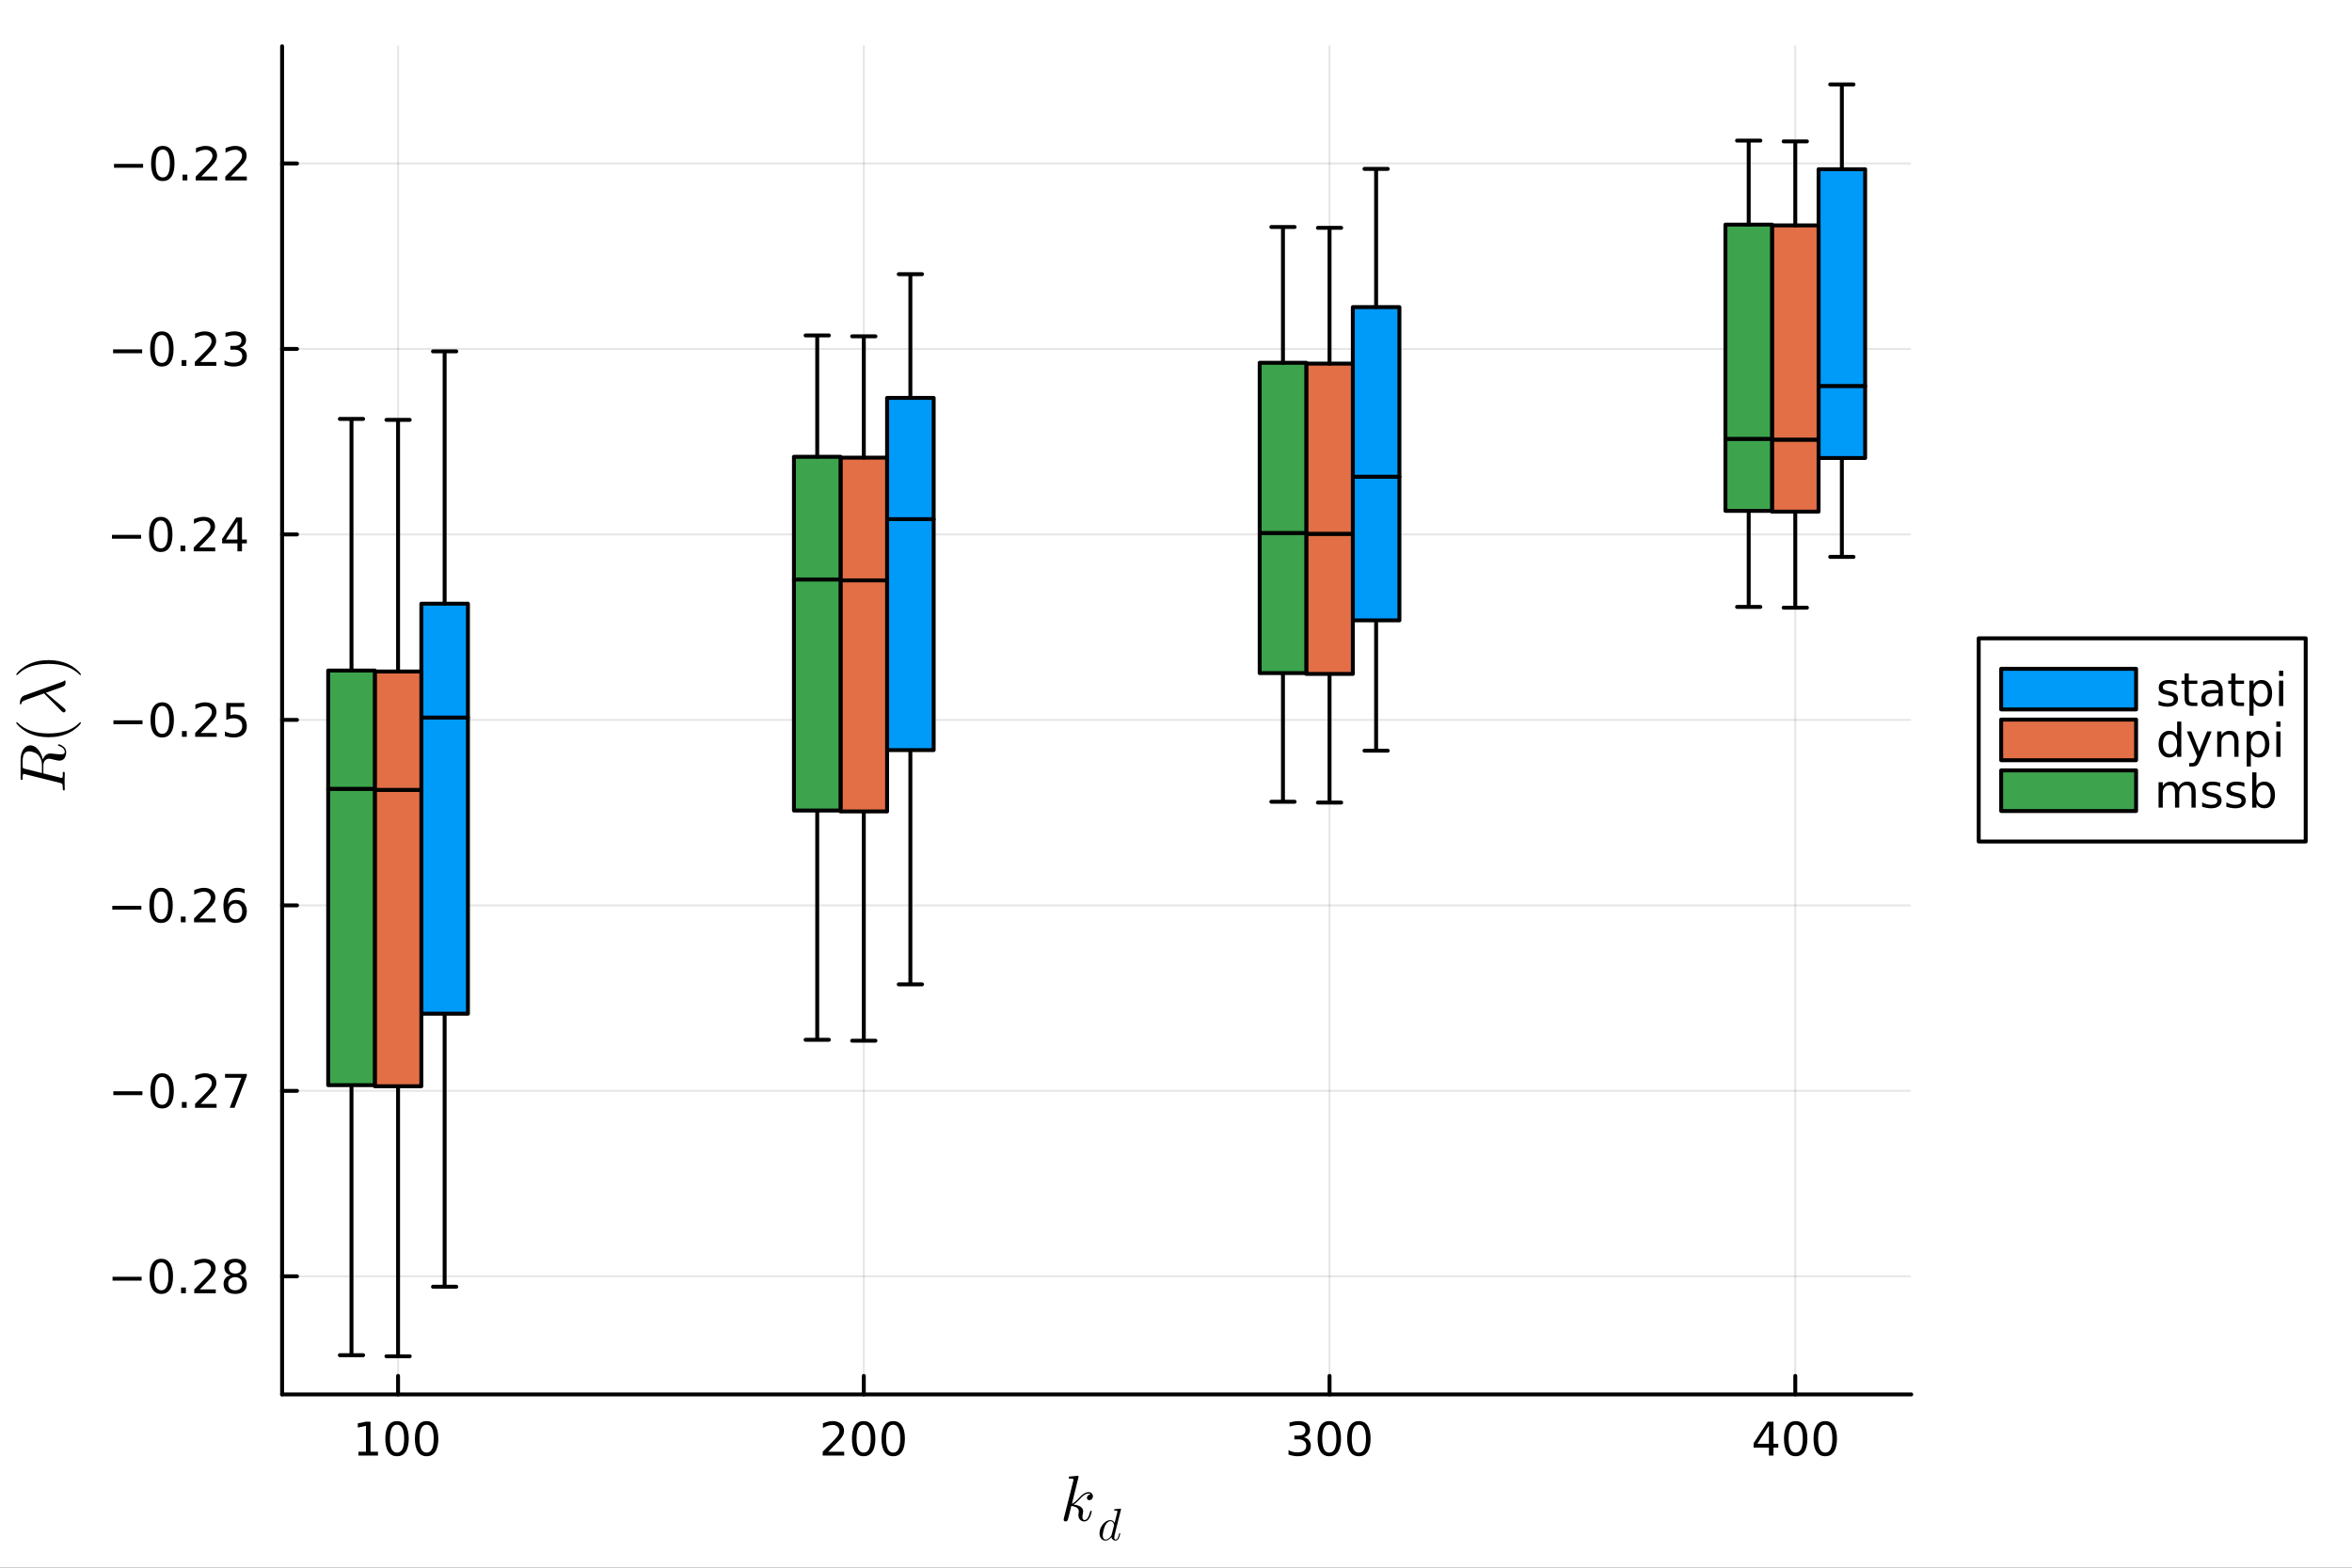 <?xml version="1.0" encoding="utf-8"?>
<svg xmlns="http://www.w3.org/2000/svg" xmlns:xlink="http://www.w3.org/1999/xlink" width="600" height="400" viewBox="0 0 2400 1600">
<rect x="0" y="0" width="2400" height="1600" fill="#333333" stroke="none"/>
<defs>
  <clipPath id="clip310">
    <rect x="0" y="0" width="2400" height="1600"/>
  </clipPath>
</defs>
<path clip-path="url(#clip310)" d="M0 1600 L2400 1600 L2400 0 L0 0  Z" fill="#ffffff" fill-rule="evenodd" fill-opacity="1"/>
<defs>
  <clipPath id="clip311">
    <rect x="480" y="0" width="1681" height="1600"/>
  </clipPath>
</defs>
<path clip-path="url(#clip310)" d="M287.852 1423.18 L1950.26 1423.18 L1950.26 47.244 L287.852 47.244  Z" fill="#ffffff" fill-rule="evenodd" fill-opacity="1"/>
<defs>
  <clipPath id="clip312">
    <rect x="287" y="47" width="1663" height="1377"/>
  </clipPath>
</defs>
<polyline clip-path="url(#clip312)" style="stroke:#000000; stroke-linecap:round; stroke-linejoin:round; stroke-width:2; stroke-opacity:0.1; fill:none" points="406.188,1423.18 406.188,47.244 "/>
<polyline clip-path="url(#clip312)" style="stroke:#000000; stroke-linecap:round; stroke-linejoin:round; stroke-width:2; stroke-opacity:0.1; fill:none" points="881.433,1423.18 881.433,47.244 "/>
<polyline clip-path="url(#clip312)" style="stroke:#000000; stroke-linecap:round; stroke-linejoin:round; stroke-width:2; stroke-opacity:0.1; fill:none" points="1356.68,1423.18 1356.68,47.244 "/>
<polyline clip-path="url(#clip312)" style="stroke:#000000; stroke-linecap:round; stroke-linejoin:round; stroke-width:2; stroke-opacity:0.1; fill:none" points="1831.92,1423.18 1831.92,47.244 "/>
<polyline clip-path="url(#clip310)" style="stroke:#000000; stroke-linecap:round; stroke-linejoin:round; stroke-width:4; stroke-opacity:1; fill:none" points="287.852,1423.18 1950.26,1423.18 "/>
<polyline clip-path="url(#clip310)" style="stroke:#000000; stroke-linecap:round; stroke-linejoin:round; stroke-width:4; stroke-opacity:1; fill:none" points="406.188,1423.18 406.188,1404.28 "/>
<polyline clip-path="url(#clip310)" style="stroke:#000000; stroke-linecap:round; stroke-linejoin:round; stroke-width:4; stroke-opacity:1; fill:none" points="881.433,1423.18 881.433,1404.28 "/>
<polyline clip-path="url(#clip310)" style="stroke:#000000; stroke-linecap:round; stroke-linejoin:round; stroke-width:4; stroke-opacity:1; fill:none" points="1356.68,1423.18 1356.68,1404.28 "/>
<polyline clip-path="url(#clip310)" style="stroke:#000000; stroke-linecap:round; stroke-linejoin:round; stroke-width:4; stroke-opacity:1; fill:none" points="1831.92,1423.18 1831.92,1404.28 "/>
<path clip-path="url(#clip310)" d="M365.795 1481.64 L373.434 1481.64 L373.434 1455.28 L365.124 1456.95 L365.124 1452.69 L373.387 1451.02 L378.063 1451.02 L378.063 1481.64 L385.702 1481.64 L385.702 1485.58 L365.795 1485.58 L365.795 1481.64 Z" fill="#000000" fill-rule="nonzero" fill-opacity="1" /><path clip-path="url(#clip310)" d="M405.146 1454.1 Q401.535 1454.1 399.707 1457.66 Q397.901 1461.2 397.901 1468.33 Q397.901 1475.44 399.707 1479.01 Q401.535 1482.55 405.146 1482.55 Q408.781 1482.55 410.586 1479.01 Q412.415 1475.44 412.415 1468.33 Q412.415 1461.2 410.586 1457.66 Q408.781 1454.1 405.146 1454.1 M405.146 1450.39 Q410.957 1450.39 414.012 1455 Q417.091 1459.58 417.091 1468.33 Q417.091 1477.06 414.012 1481.67 Q410.957 1486.25 405.146 1486.25 Q399.336 1486.25 396.258 1481.67 Q393.202 1477.06 393.202 1468.33 Q393.202 1459.58 396.258 1455 Q399.336 1450.39 405.146 1450.39 Z" fill="#000000" fill-rule="nonzero" fill-opacity="1" /><path clip-path="url(#clip310)" d="M435.308 1454.1 Q431.697 1454.1 429.869 1457.66 Q428.063 1461.2 428.063 1468.33 Q428.063 1475.44 429.869 1479.01 Q431.697 1482.55 435.308 1482.55 Q438.943 1482.55 440.748 1479.01 Q442.577 1475.44 442.577 1468.33 Q442.577 1461.2 440.748 1457.66 Q438.943 1454.1 435.308 1454.1 M435.308 1450.39 Q441.118 1450.39 444.174 1455 Q447.253 1459.58 447.253 1468.33 Q447.253 1477.06 444.174 1481.67 Q441.118 1486.25 435.308 1486.25 Q429.498 1486.25 426.419 1481.67 Q423.364 1477.06 423.364 1468.33 Q423.364 1459.58 426.419 1455 Q429.498 1450.39 435.308 1450.39 Z" fill="#000000" fill-rule="nonzero" fill-opacity="1" /><path clip-path="url(#clip310)" d="M845.126 1481.64 L861.445 1481.64 L861.445 1485.58 L839.501 1485.58 L839.501 1481.64 Q842.163 1478.89 846.746 1474.26 Q851.353 1469.61 852.533 1468.27 Q854.778 1465.74 855.658 1464.01 Q856.561 1462.25 856.561 1460.56 Q856.561 1457.8 854.616 1456.07 Q852.695 1454.33 849.593 1454.33 Q847.394 1454.33 844.941 1455.09 Q842.51 1455.86 839.732 1457.41 L839.732 1452.69 Q842.556 1451.55 845.01 1450.97 Q847.464 1450.39 849.501 1450.39 Q854.871 1450.39 858.065 1453.08 Q861.26 1455.77 861.26 1460.26 Q861.26 1462.39 860.45 1464.31 Q859.663 1466.2 857.556 1468.8 Q856.978 1469.47 853.876 1472.69 Q850.774 1475.88 845.126 1481.64 Z" fill="#000000" fill-rule="nonzero" fill-opacity="1" /><path clip-path="url(#clip310)" d="M881.26 1454.1 Q877.649 1454.1 875.82 1457.66 Q874.014 1461.2 874.014 1468.33 Q874.014 1475.44 875.82 1479.01 Q877.649 1482.55 881.26 1482.55 Q884.894 1482.55 886.7 1479.01 Q888.528 1475.44 888.528 1468.33 Q888.528 1461.2 886.7 1457.66 Q884.894 1454.1 881.26 1454.1 M881.26 1450.39 Q887.07 1450.39 890.126 1455 Q893.204 1459.58 893.204 1468.33 Q893.204 1477.06 890.126 1481.67 Q887.07 1486.25 881.26 1486.25 Q875.45 1486.25 872.371 1481.67 Q869.315 1477.06 869.315 1468.33 Q869.315 1459.58 872.371 1455 Q875.45 1450.39 881.26 1450.39 Z" fill="#000000" fill-rule="nonzero" fill-opacity="1" /><path clip-path="url(#clip310)" d="M911.422 1454.1 Q907.811 1454.1 905.982 1457.66 Q904.176 1461.2 904.176 1468.33 Q904.176 1475.44 905.982 1479.01 Q907.811 1482.55 911.422 1482.55 Q915.056 1482.55 916.861 1479.01 Q918.69 1475.44 918.69 1468.33 Q918.69 1461.2 916.861 1457.66 Q915.056 1454.1 911.422 1454.1 M911.422 1450.39 Q917.232 1450.39 920.287 1455 Q923.366 1459.58 923.366 1468.33 Q923.366 1477.06 920.287 1481.67 Q917.232 1486.25 911.422 1486.25 Q905.612 1486.25 902.533 1481.67 Q899.477 1477.06 899.477 1468.33 Q899.477 1459.58 902.533 1455 Q905.612 1450.39 911.422 1450.39 Z" fill="#000000" fill-rule="nonzero" fill-opacity="1" /><path clip-path="url(#clip310)" d="M1330.44 1466.95 Q1333.8 1467.66 1335.67 1469.93 Q1337.57 1472.2 1337.57 1475.53 Q1337.57 1480.65 1334.05 1483.45 Q1330.53 1486.25 1324.05 1486.25 Q1321.88 1486.25 1319.56 1485.81 Q1317.27 1485.39 1314.82 1484.54 L1314.82 1480.02 Q1316.76 1481.16 1319.07 1481.74 Q1321.39 1482.32 1323.91 1482.32 Q1328.31 1482.32 1330.6 1480.58 Q1332.92 1478.84 1332.92 1475.53 Q1332.92 1472.48 1330.76 1470.77 Q1328.63 1469.03 1324.82 1469.03 L1320.79 1469.03 L1320.79 1465.19 L1325 1465.19 Q1328.45 1465.19 1330.28 1463.82 Q1332.11 1462.43 1332.11 1459.84 Q1332.11 1457.18 1330.21 1455.77 Q1328.33 1454.33 1324.82 1454.33 Q1322.89 1454.33 1320.7 1454.75 Q1318.5 1455.16 1315.86 1456.04 L1315.86 1451.88 Q1318.52 1451.14 1320.83 1450.77 Q1323.17 1450.39 1325.23 1450.39 Q1330.56 1450.39 1333.66 1452.83 Q1336.76 1455.23 1336.76 1459.35 Q1336.76 1462.22 1335.12 1464.21 Q1333.47 1466.18 1330.44 1466.95 Z" fill="#000000" fill-rule="nonzero" fill-opacity="1" /><path clip-path="url(#clip310)" d="M1356.44 1454.1 Q1352.82 1454.1 1351 1457.66 Q1349.19 1461.2 1349.19 1468.33 Q1349.19 1475.44 1351 1479.01 Q1352.82 1482.55 1356.44 1482.55 Q1360.07 1482.55 1361.88 1479.01 Q1363.7 1475.44 1363.7 1468.33 Q1363.7 1461.2 1361.88 1457.66 Q1360.07 1454.1 1356.44 1454.1 M1356.44 1450.39 Q1362.25 1450.39 1365.3 1455 Q1368.38 1459.58 1368.38 1468.33 Q1368.38 1477.06 1365.3 1481.67 Q1362.25 1486.25 1356.44 1486.25 Q1350.63 1486.25 1347.55 1481.67 Q1344.49 1477.06 1344.49 1468.33 Q1344.49 1459.58 1347.55 1455 Q1350.63 1450.39 1356.44 1450.39 Z" fill="#000000" fill-rule="nonzero" fill-opacity="1" /><path clip-path="url(#clip310)" d="M1386.6 1454.1 Q1382.99 1454.1 1381.16 1457.66 Q1379.35 1461.2 1379.35 1468.33 Q1379.35 1475.44 1381.16 1479.01 Q1382.99 1482.55 1386.6 1482.55 Q1390.23 1482.55 1392.04 1479.01 Q1393.87 1475.44 1393.87 1468.33 Q1393.87 1461.2 1392.04 1457.66 Q1390.23 1454.1 1386.6 1454.1 M1386.6 1450.39 Q1392.41 1450.39 1395.46 1455 Q1398.54 1459.58 1398.54 1468.33 Q1398.54 1477.06 1395.46 1481.67 Q1392.41 1486.25 1386.6 1486.25 Q1380.79 1486.25 1377.71 1481.67 Q1374.65 1477.06 1374.65 1468.33 Q1374.65 1459.58 1377.71 1455 Q1380.79 1450.39 1386.6 1450.39 Z" fill="#000000" fill-rule="nonzero" fill-opacity="1" /><path clip-path="url(#clip310)" d="M1805.01 1455.09 L1793.21 1473.54 L1805.01 1473.54 L1805.01 1455.09 M1803.79 1451.02 L1809.67 1451.02 L1809.67 1473.54 L1814.6 1473.54 L1814.6 1477.43 L1809.67 1477.43 L1809.67 1485.58 L1805.01 1485.58 L1805.01 1477.43 L1789.41 1477.43 L1789.41 1472.92 L1803.79 1451.02 Z" fill="#000000" fill-rule="nonzero" fill-opacity="1" /><path clip-path="url(#clip310)" d="M1832.33 1454.1 Q1828.72 1454.1 1826.89 1457.66 Q1825.08 1461.2 1825.08 1468.33 Q1825.08 1475.44 1826.89 1479.01 Q1828.72 1482.55 1832.33 1482.55 Q1835.96 1482.55 1837.77 1479.01 Q1839.6 1475.44 1839.6 1468.33 Q1839.6 1461.2 1837.77 1457.66 Q1835.96 1454.1 1832.33 1454.1 M1832.33 1450.39 Q1838.14 1450.39 1841.19 1455 Q1844.27 1459.58 1844.27 1468.33 Q1844.27 1477.06 1841.19 1481.67 Q1838.14 1486.25 1832.33 1486.25 Q1826.52 1486.25 1823.44 1481.67 Q1820.38 1477.06 1820.38 1468.33 Q1820.38 1459.58 1823.44 1455 Q1826.52 1450.39 1832.33 1450.39 Z" fill="#000000" fill-rule="nonzero" fill-opacity="1" /><path clip-path="url(#clip310)" d="M1862.49 1454.1 Q1858.88 1454.1 1857.05 1457.66 Q1855.25 1461.2 1855.25 1468.33 Q1855.25 1475.44 1857.05 1479.01 Q1858.88 1482.55 1862.49 1482.55 Q1866.13 1482.55 1867.93 1479.01 Q1869.76 1475.44 1869.76 1468.33 Q1869.76 1461.2 1867.93 1457.66 Q1866.13 1454.1 1862.49 1454.1 M1862.49 1450.39 Q1868.3 1450.39 1871.36 1455 Q1874.44 1459.58 1874.44 1468.33 Q1874.44 1477.06 1871.36 1481.67 Q1868.3 1486.25 1862.49 1486.25 Q1856.68 1486.25 1853.6 1481.67 Q1850.55 1477.06 1850.55 1468.33 Q1850.55 1459.58 1853.6 1455 Q1856.68 1450.39 1862.49 1450.39 Z" fill="#000000" fill-rule="nonzero" fill-opacity="1" /><path clip-path="url(#clip310)" d="M1115.21 1527.06 Q1115.21 1528.9 1114.08 1529.99 Q1112.99 1531.09 1111.6 1531.09 Q1110.38 1531.09 1109.74 1530.38 Q1109.09 1529.67 1109.09 1528.77 Q1109.09 1528.38 1109.25 1527.9 Q1109.41 1527.38 1109.77 1526.77 Q1110.15 1526.16 1110.96 1525.71 Q1111.76 1525.26 1112.86 1525.19 Q1112.63 1524.97 1112.57 1524.94 Q1112.09 1524.55 1111.18 1524.42 Q1111.06 1524.36 1110.61 1524.36 Q1108.38 1524.36 1106.13 1526 Q1103.91 1527.61 1101.17 1530.67 Q1097.72 1534.24 1095.5 1535.56 Q1105.26 1536.85 1105.26 1542.49 Q1105.26 1543.42 1105 1544.55 Q1104.49 1546.67 1104.49 1548.22 Q1104.49 1551.31 1106.58 1551.31 Q1108.61 1551.31 1109.9 1549.25 Q1111.22 1547.19 1112.31 1543.16 Q1112.47 1542.42 1112.63 1542.2 Q1112.8 1541.97 1113.25 1541.97 Q1114.05 1541.97 1114.05 1542.62 Q1113.31 1546.38 1111.67 1549.28 Q1109.57 1552.79 1106.45 1552.79 Q1103.84 1552.79 1102.1 1550.99 Q1100.4 1549.15 1100.4 1546.26 Q1100.4 1545.55 1100.65 1543.94 Q1100.85 1543.29 1100.85 1542.55 Q1100.85 1541.04 1100.01 1539.91 Q1099.17 1538.75 1097.82 1538.17 Q1096.47 1537.59 1095.34 1537.33 Q1094.24 1537.04 1093.18 1536.95 Q1089.96 1550.57 1089.51 1551.41 Q1089.22 1551.99 1088.58 1552.37 Q1087.93 1552.79 1087.26 1552.79 Q1086.61 1552.79 1085.97 1552.34 Q1085.36 1551.92 1085.36 1550.93 Q1085.36 1550.41 1085.61 1549.48 L1095.18 1511.47 L1095.37 1510.19 Q1095.37 1509.8 1095.21 1509.61 Q1095.08 1509.38 1094.31 1509.22 Q1093.57 1509.06 1092.09 1509.06 Q1091.47 1509.06 1091.19 1509.03 Q1090.93 1508.99 1090.7 1508.83 Q1090.48 1508.64 1090.48 1508.25 Q1090.48 1507.71 1090.7 1507.42 Q1090.96 1507.09 1091.15 1507.03 Q1091.35 1506.96 1091.73 1506.93 Q1092.28 1506.9 1094.12 1506.74 Q1095.95 1506.55 1097.53 1506.42 Q1099.11 1506.29 1099.78 1506.29 Q1100.17 1506.29 1100.36 1506.48 Q1100.59 1506.64 1100.62 1506.84 L1100.65 1507 L1093.79 1534.82 Q1096.63 1533.7 1101.1 1528.7 Q1106.29 1522.91 1110.73 1522.91 Q1112.83 1522.91 1114.02 1524.19 Q1115.21 1525.45 1115.21 1527.06 Z" fill="#000000" fill-rule="nonzero" fill-opacity="1" /><path clip-path="url(#clip310)" d="M1143.94 1540.29 L1137.29 1566.98 Q1137.02 1568.17 1137.02 1569.19 Q1137.02 1571.31 1138.39 1571.31 Q1139.07 1571.31 1139.61 1570.88 Q1140.15 1570.45 1140.58 1569.55 Q1141.01 1568.65 1141.28 1567.81 Q1141.55 1566.96 1141.91 1565.6 Q1142.02 1565.06 1142.11 1564.93 Q1142.23 1564.77 1142.54 1564.77 Q1143.1 1564.77 1143.1 1565.22 Q1142.5 1568.13 1141.71 1569.8 Q1140.44 1572.34 1138.3 1572.34 Q1136.68 1572.34 1135.53 1571.35 Q1134.38 1570.36 1134.11 1568.87 Q1131.16 1572.34 1128.09 1572.34 Q1125.39 1572.34 1123.67 1570.29 Q1121.96 1568.22 1121.96 1564.95 Q1121.96 1561.66 1123.58 1558.5 Q1125.23 1555.35 1127.82 1553.38 Q1130.41 1551.42 1133.07 1551.42 Q1135.89 1551.42 1137.33 1554.38 L1140.11 1543.42 L1140.24 1542.52 Q1140.24 1542.25 1140.13 1542.11 Q1140.04 1541.95 1139.5 1541.84 Q1138.98 1541.73 1137.94 1541.73 Q1137.51 1541.73 1137.31 1541.71 Q1137.13 1541.68 1136.97 1541.57 Q1136.81 1541.44 1136.81 1541.16 Q1136.81 1540.38 1137.47 1540.29 Q1141.8 1539.79 1143.33 1539.79 Q1143.6 1539.79 1143.76 1539.93 Q1143.92 1540.04 1143.92 1540.17 L1143.94 1540.29 M1136.77 1556.49 Q1136.77 1556.29 1136.61 1555.73 Q1136.45 1555.16 1136.09 1554.38 Q1135.73 1553.59 1134.94 1553.02 Q1134.18 1552.44 1133.14 1552.44 Q1131.74 1552.44 1130.28 1553.63 Q1128.83 1554.83 1127.77 1556.86 Q1126.96 1558.48 1126.08 1561.88 Q1125.23 1565.29 1125.23 1566.98 Q1125.23 1568.02 1125.45 1568.94 Q1125.7 1569.84 1126.4 1570.59 Q1127.1 1571.31 1128.18 1571.31 Q1130.82 1571.31 1133.41 1568.04 Q1133.91 1567.47 1134.02 1567.25 Q1134.15 1567 1134.34 1566.32 L1136.63 1557.28 Q1136.77 1556.61 1136.77 1556.49 Z" fill="#000000" fill-rule="nonzero" fill-opacity="1" /><polyline clip-path="url(#clip312)" style="stroke:#000000; stroke-linecap:round; stroke-linejoin:round; stroke-width:2; stroke-opacity:0.1; fill:none" points="287.852,1302.63 1950.26,1302.63 "/>
<polyline clip-path="url(#clip312)" style="stroke:#000000; stroke-linecap:round; stroke-linejoin:round; stroke-width:2; stroke-opacity:0.1; fill:none" points="287.852,1113.33 1950.26,1113.33 "/>
<polyline clip-path="url(#clip312)" style="stroke:#000000; stroke-linecap:round; stroke-linejoin:round; stroke-width:2; stroke-opacity:0.1; fill:none" points="287.852,924.031 1950.26,924.031 "/>
<polyline clip-path="url(#clip312)" style="stroke:#000000; stroke-linecap:round; stroke-linejoin:round; stroke-width:2; stroke-opacity:0.1; fill:none" points="287.852,734.73 1950.26,734.73 "/>
<polyline clip-path="url(#clip312)" style="stroke:#000000; stroke-linecap:round; stroke-linejoin:round; stroke-width:2; stroke-opacity:0.1; fill:none" points="287.852,545.428 1950.26,545.428 "/>
<polyline clip-path="url(#clip312)" style="stroke:#000000; stroke-linecap:round; stroke-linejoin:round; stroke-width:2; stroke-opacity:0.1; fill:none" points="287.852,356.126 1950.26,356.126 "/>
<polyline clip-path="url(#clip312)" style="stroke:#000000; stroke-linecap:round; stroke-linejoin:round; stroke-width:2; stroke-opacity:0.1; fill:none" points="287.852,166.825 1950.26,166.825 "/>
<polyline clip-path="url(#clip310)" style="stroke:#000000; stroke-linecap:round; stroke-linejoin:round; stroke-width:4; stroke-opacity:1; fill:none" points="287.852,1423.18 287.852,47.244 "/>
<polyline clip-path="url(#clip310)" style="stroke:#000000; stroke-linecap:round; stroke-linejoin:round; stroke-width:4; stroke-opacity:1; fill:none" points="287.852,1302.63 303.066,1302.63 "/>
<polyline clip-path="url(#clip310)" style="stroke:#000000; stroke-linecap:round; stroke-linejoin:round; stroke-width:4; stroke-opacity:1; fill:none" points="287.852,1113.33 303.066,1113.33 "/>
<polyline clip-path="url(#clip310)" style="stroke:#000000; stroke-linecap:round; stroke-linejoin:round; stroke-width:4; stroke-opacity:1; fill:none" points="287.852,924.031 303.066,924.031 "/>
<polyline clip-path="url(#clip310)" style="stroke:#000000; stroke-linecap:round; stroke-linejoin:round; stroke-width:4; stroke-opacity:1; fill:none" points="287.852,734.73 303.066,734.73 "/>
<polyline clip-path="url(#clip310)" style="stroke:#000000; stroke-linecap:round; stroke-linejoin:round; stroke-width:4; stroke-opacity:1; fill:none" points="287.852,545.428 303.066,545.428 "/>
<polyline clip-path="url(#clip310)" style="stroke:#000000; stroke-linecap:round; stroke-linejoin:round; stroke-width:4; stroke-opacity:1; fill:none" points="287.852,356.126 303.066,356.126 "/>
<polyline clip-path="url(#clip310)" style="stroke:#000000; stroke-linecap:round; stroke-linejoin:round; stroke-width:4; stroke-opacity:1; fill:none" points="287.852,166.825 303.066,166.825 "/>
<path clip-path="url(#clip310)" d="M114.839 1303.09 L144.515 1303.09 L144.515 1307.02 L114.839 1307.02 L114.839 1303.09 Z" fill="#000000" fill-rule="nonzero" fill-opacity="1" /><path clip-path="url(#clip310)" d="M164.607 1288.43 Q160.996 1288.43 159.167 1292 Q157.362 1295.54 157.362 1302.67 Q157.362 1309.78 159.167 1313.34 Q160.996 1316.88 164.607 1316.88 Q168.241 1316.88 170.047 1313.34 Q171.876 1309.78 171.876 1302.67 Q171.876 1295.54 170.047 1292 Q168.241 1288.43 164.607 1288.43 M164.607 1284.73 Q170.417 1284.73 173.473 1289.34 Q176.551 1293.92 176.551 1302.67 Q176.551 1311.4 173.473 1316 Q170.417 1320.59 164.607 1320.59 Q158.797 1320.59 155.718 1316 Q152.663 1311.4 152.663 1302.67 Q152.663 1293.92 155.718 1289.34 Q158.797 1284.73 164.607 1284.73 Z" fill="#000000" fill-rule="nonzero" fill-opacity="1" /><path clip-path="url(#clip310)" d="M184.769 1314.04 L189.653 1314.04 L189.653 1319.91 L184.769 1319.91 L184.769 1314.04 Z" fill="#000000" fill-rule="nonzero" fill-opacity="1" /><path clip-path="url(#clip310)" d="M203.866 1315.98 L220.186 1315.98 L220.186 1319.91 L198.241 1319.91 L198.241 1315.98 Q200.903 1313.23 205.487 1308.6 Q210.093 1303.94 211.274 1302.6 Q213.519 1300.08 214.399 1298.34 Q215.301 1296.58 215.301 1294.89 Q215.301 1292.14 213.357 1290.4 Q211.436 1288.66 208.334 1288.66 Q206.135 1288.66 203.681 1289.43 Q201.25 1290.19 198.473 1291.74 L198.473 1287.02 Q201.297 1285.89 203.75 1285.31 Q206.204 1284.73 208.241 1284.73 Q213.611 1284.73 216.806 1287.41 Q220 1290.1 220 1294.59 Q220 1296.72 219.19 1298.64 Q218.403 1300.54 216.297 1303.13 Q215.718 1303.8 212.616 1307.02 Q209.514 1310.22 203.866 1315.98 Z" fill="#000000" fill-rule="nonzero" fill-opacity="1" /><path clip-path="url(#clip310)" d="M240 1303.5 Q236.667 1303.5 234.746 1305.29 Q232.847 1307.07 232.847 1310.19 Q232.847 1313.32 234.746 1315.1 Q236.667 1316.88 240 1316.88 Q243.334 1316.88 245.255 1315.1 Q247.176 1313.29 247.176 1310.19 Q247.176 1307.07 245.255 1305.29 Q243.357 1303.5 240 1303.5 M235.324 1301.51 Q232.315 1300.77 230.625 1298.71 Q228.959 1296.65 228.959 1293.69 Q228.959 1289.54 231.898 1287.14 Q234.861 1284.73 240 1284.73 Q245.162 1284.73 248.102 1287.14 Q251.042 1289.54 251.042 1293.69 Q251.042 1296.65 249.352 1298.71 Q247.685 1300.77 244.699 1301.51 Q248.079 1302.3 249.954 1304.59 Q251.852 1306.88 251.852 1310.19 Q251.852 1315.22 248.773 1317.9 Q245.718 1320.59 240 1320.59 Q234.283 1320.59 231.204 1317.9 Q228.148 1315.22 228.148 1310.19 Q228.148 1306.88 230.047 1304.59 Q231.945 1302.3 235.324 1301.51 M233.611 1294.13 Q233.611 1296.81 235.278 1298.32 Q236.968 1299.82 240 1299.82 Q243.009 1299.82 244.699 1298.32 Q246.412 1296.81 246.412 1294.13 Q246.412 1291.44 244.699 1289.94 Q243.009 1288.43 240 1288.43 Q236.968 1288.43 235.278 1289.94 Q233.611 1291.44 233.611 1294.13 Z" fill="#000000" fill-rule="nonzero" fill-opacity="1" /><path clip-path="url(#clip310)" d="M115.649 1113.78 L145.325 1113.78 L145.325 1117.72 L115.649 1117.72 L115.649 1113.78 Z" fill="#000000" fill-rule="nonzero" fill-opacity="1" /><path clip-path="url(#clip310)" d="M165.417 1099.13 Q161.806 1099.13 159.978 1102.7 Q158.172 1106.24 158.172 1113.37 Q158.172 1120.47 159.978 1124.04 Q161.806 1127.58 165.417 1127.58 Q169.052 1127.58 170.857 1124.04 Q172.686 1120.47 172.686 1113.37 Q172.686 1106.24 170.857 1102.7 Q169.052 1099.13 165.417 1099.13 M165.417 1095.43 Q171.227 1095.43 174.283 1100.03 Q177.362 1104.62 177.362 1113.37 Q177.362 1122.09 174.283 1126.7 Q171.227 1131.28 165.417 1131.28 Q159.607 1131.28 156.528 1126.7 Q153.473 1122.09 153.473 1113.37 Q153.473 1104.62 156.528 1100.03 Q159.607 1095.43 165.417 1095.43 Z" fill="#000000" fill-rule="nonzero" fill-opacity="1" /><path clip-path="url(#clip310)" d="M185.579 1124.73 L190.463 1124.73 L190.463 1130.61 L185.579 1130.61 L185.579 1124.73 Z" fill="#000000" fill-rule="nonzero" fill-opacity="1" /><path clip-path="url(#clip310)" d="M204.676 1126.68 L220.996 1126.68 L220.996 1130.61 L199.051 1130.61 L199.051 1126.68 Q201.713 1123.92 206.297 1119.29 Q210.903 1114.64 212.084 1113.3 Q214.329 1110.78 215.209 1109.04 Q216.111 1107.28 216.111 1105.59 Q216.111 1102.84 214.167 1101.1 Q212.246 1099.36 209.144 1099.36 Q206.945 1099.36 204.491 1100.13 Q202.061 1100.89 199.283 1102.44 L199.283 1097.72 Q202.107 1096.59 204.561 1096.01 Q207.014 1095.43 209.051 1095.43 Q214.422 1095.43 217.616 1098.11 Q220.811 1100.8 220.811 1105.29 Q220.811 1107.42 220 1109.34 Q219.213 1111.24 217.107 1113.83 Q216.528 1114.5 213.426 1117.72 Q210.324 1120.91 204.676 1126.68 Z" fill="#000000" fill-rule="nonzero" fill-opacity="1" /><path clip-path="url(#clip310)" d="M229.63 1096.05 L251.852 1096.05 L251.852 1098.04 L239.306 1130.61 L234.422 1130.61 L246.227 1099.99 L229.63 1099.99 L229.63 1096.05 Z" fill="#000000" fill-rule="nonzero" fill-opacity="1" /><path clip-path="url(#clip310)" d="M114.584 924.483 L144.26 924.483 L144.26 928.418 L114.584 928.418 L114.584 924.483 Z" fill="#000000" fill-rule="nonzero" fill-opacity="1" /><path clip-path="url(#clip310)" d="M164.352 909.83 Q160.741 909.83 158.913 913.395 Q157.107 916.937 157.107 924.066 Q157.107 931.173 158.913 934.737 Q160.741 938.279 164.352 938.279 Q167.987 938.279 169.792 934.737 Q171.621 931.173 171.621 924.066 Q171.621 916.937 169.792 913.395 Q167.987 909.83 164.352 909.83 M164.352 906.126 Q170.163 906.126 173.218 910.733 Q176.297 915.316 176.297 924.066 Q176.297 932.793 173.218 937.399 Q170.163 941.983 164.352 941.983 Q158.542 941.983 155.464 937.399 Q152.408 932.793 152.408 924.066 Q152.408 915.316 155.464 910.733 Q158.542 906.126 164.352 906.126 Z" fill="#000000" fill-rule="nonzero" fill-opacity="1" /><path clip-path="url(#clip310)" d="M184.514 935.432 L189.399 935.432 L189.399 941.311 L184.514 941.311 L184.514 935.432 Z" fill="#000000" fill-rule="nonzero" fill-opacity="1" /><path clip-path="url(#clip310)" d="M203.612 937.376 L219.931 937.376 L219.931 941.311 L197.987 941.311 L197.987 937.376 Q200.649 934.622 205.232 929.992 Q209.838 925.339 211.019 923.997 Q213.264 921.474 214.144 919.738 Q215.047 917.978 215.047 916.288 Q215.047 913.534 213.102 911.798 Q211.181 910.062 208.079 910.062 Q205.88 910.062 203.426 910.826 Q200.996 911.589 198.218 913.14 L198.218 908.418 Q201.042 907.284 203.496 906.705 Q205.949 906.126 207.987 906.126 Q213.357 906.126 216.551 908.812 Q219.746 911.497 219.746 915.988 Q219.746 918.117 218.936 920.038 Q218.148 921.937 216.042 924.529 Q215.463 925.2 212.361 928.418 Q209.26 931.612 203.612 937.376 Z" fill="#000000" fill-rule="nonzero" fill-opacity="1" /><path clip-path="url(#clip310)" d="M240.324 922.168 Q237.176 922.168 235.324 924.321 Q233.496 926.474 233.496 930.224 Q233.496 933.95 235.324 936.126 Q237.176 938.279 240.324 938.279 Q243.472 938.279 245.301 936.126 Q247.153 933.95 247.153 930.224 Q247.153 926.474 245.301 924.321 Q243.472 922.168 240.324 922.168 M249.607 907.515 L249.607 911.775 Q247.847 910.941 246.042 910.501 Q244.259 910.062 242.5 910.062 Q237.871 910.062 235.417 913.187 Q232.986 916.312 232.639 922.631 Q234.005 920.617 236.065 919.552 Q238.125 918.464 240.602 918.464 Q245.81 918.464 248.82 921.636 Q251.852 924.784 251.852 930.224 Q251.852 935.548 248.704 938.765 Q245.556 941.983 240.324 941.983 Q234.329 941.983 231.158 937.399 Q227.986 932.793 227.986 924.066 Q227.986 915.872 231.875 911.011 Q235.764 906.126 242.315 906.126 Q244.074 906.126 245.857 906.474 Q247.662 906.821 249.607 907.515 Z" fill="#000000" fill-rule="nonzero" fill-opacity="1" /><path clip-path="url(#clip310)" d="M115.742 735.181 L145.417 735.181 L145.417 739.116 L115.742 739.116 L115.742 735.181 Z" fill="#000000" fill-rule="nonzero" fill-opacity="1" /><path clip-path="url(#clip310)" d="M165.51 720.528 Q161.899 720.528 160.07 724.093 Q158.265 727.635 158.265 734.765 Q158.265 741.871 160.07 745.436 Q161.899 748.977 165.51 748.977 Q169.144 748.977 170.95 745.436 Q172.778 741.871 172.778 734.765 Q172.778 727.635 170.95 724.093 Q169.144 720.528 165.51 720.528 M165.51 716.825 Q171.32 716.825 174.376 721.431 Q177.454 726.015 177.454 734.765 Q177.454 743.491 174.376 748.098 Q171.32 752.681 165.51 752.681 Q159.7 752.681 156.621 748.098 Q153.566 743.491 153.566 734.765 Q153.566 726.015 156.621 721.431 Q159.7 716.825 165.51 716.825 Z" fill="#000000" fill-rule="nonzero" fill-opacity="1" /><path clip-path="url(#clip310)" d="M185.672 746.13 L190.556 746.13 L190.556 752.01 L185.672 752.01 L185.672 746.13 Z" fill="#000000" fill-rule="nonzero" fill-opacity="1" /><path clip-path="url(#clip310)" d="M204.769 748.075 L221.088 748.075 L221.088 752.01 L199.144 752.01 L199.144 748.075 Q201.806 745.32 206.389 740.69 Q210.996 736.038 212.176 734.695 Q214.422 732.172 215.301 730.436 Q216.204 728.677 216.204 726.987 Q216.204 724.232 214.26 722.496 Q212.338 720.76 209.237 720.76 Q207.037 720.76 204.584 721.524 Q202.153 722.288 199.375 723.839 L199.375 719.116 Q202.2 717.982 204.653 717.403 Q207.107 716.825 209.144 716.825 Q214.514 716.825 217.709 719.51 Q220.903 722.195 220.903 726.686 Q220.903 728.815 220.093 730.737 Q219.306 732.635 217.199 735.227 Q216.621 735.899 213.519 739.116 Q210.417 742.311 204.769 748.075 Z" fill="#000000" fill-rule="nonzero" fill-opacity="1" /><path clip-path="url(#clip310)" d="M230.949 717.45 L249.306 717.45 L249.306 721.385 L235.232 721.385 L235.232 729.857 Q236.25 729.51 237.269 729.348 Q238.287 729.163 239.306 729.163 Q245.093 729.163 248.472 732.334 Q251.852 735.505 251.852 740.922 Q251.852 746.501 248.38 749.602 Q244.908 752.681 238.588 752.681 Q236.412 752.681 234.144 752.311 Q231.898 751.94 229.491 751.2 L229.491 746.501 Q231.574 747.635 233.797 748.19 Q236.019 748.746 238.496 748.746 Q242.5 748.746 244.838 746.639 Q247.176 744.533 247.176 740.922 Q247.176 737.311 244.838 735.204 Q242.5 733.098 238.496 733.098 Q236.621 733.098 234.746 733.515 Q232.894 733.931 230.949 734.811 L230.949 717.45 Z" fill="#000000" fill-rule="nonzero" fill-opacity="1" /><path clip-path="url(#clip310)" d="M114.26 545.879 L143.936 545.879 L143.936 549.815 L114.26 549.815 L114.26 545.879 Z" fill="#000000" fill-rule="nonzero" fill-opacity="1" /><path clip-path="url(#clip310)" d="M164.028 531.227 Q160.417 531.227 158.589 534.792 Q156.783 538.333 156.783 545.463 Q156.783 552.569 158.589 556.134 Q160.417 559.676 164.028 559.676 Q167.663 559.676 169.468 556.134 Q171.297 552.569 171.297 545.463 Q171.297 538.333 169.468 534.792 Q167.663 531.227 164.028 531.227 M164.028 527.523 Q169.839 527.523 172.894 532.13 Q175.973 536.713 175.973 545.463 Q175.973 554.19 172.894 558.796 Q169.839 563.379 164.028 563.379 Q158.218 563.379 155.14 558.796 Q152.084 554.19 152.084 545.463 Q152.084 536.713 155.14 532.13 Q158.218 527.523 164.028 527.523 Z" fill="#000000" fill-rule="nonzero" fill-opacity="1" /><path clip-path="url(#clip310)" d="M184.19 556.829 L189.075 556.829 L189.075 562.708 L184.19 562.708 L184.19 556.829 Z" fill="#000000" fill-rule="nonzero" fill-opacity="1" /><path clip-path="url(#clip310)" d="M203.287 558.773 L219.607 558.773 L219.607 562.708 L197.662 562.708 L197.662 558.773 Q200.325 556.018 204.908 551.389 Q209.514 546.736 210.695 545.393 Q212.94 542.87 213.82 541.134 Q214.723 539.375 214.723 537.685 Q214.723 534.93 212.778 533.194 Q210.857 531.458 207.755 531.458 Q205.556 531.458 203.102 532.222 Q200.672 532.986 197.894 534.537 L197.894 529.815 Q200.718 528.681 203.172 528.102 Q205.625 527.523 207.662 527.523 Q213.033 527.523 216.227 530.208 Q219.422 532.893 219.422 537.384 Q219.422 539.514 218.611 541.435 Q217.824 543.333 215.718 545.926 Q215.139 546.597 212.037 549.815 Q208.936 553.009 203.287 558.773 Z" fill="#000000" fill-rule="nonzero" fill-opacity="1" /><path clip-path="url(#clip310)" d="M242.269 532.222 L230.463 550.671 L242.269 550.671 L242.269 532.222 M241.042 528.148 L246.921 528.148 L246.921 550.671 L251.852 550.671 L251.852 554.56 L246.921 554.56 L246.921 562.708 L242.269 562.708 L242.269 554.56 L226.667 554.56 L226.667 550.046 L241.042 528.148 Z" fill="#000000" fill-rule="nonzero" fill-opacity="1" /><path clip-path="url(#clip310)" d="M115.394 356.578 L145.07 356.578 L145.07 360.513 L115.394 360.513 L115.394 356.578 Z" fill="#000000" fill-rule="nonzero" fill-opacity="1" /><path clip-path="url(#clip310)" d="M165.163 341.925 Q161.552 341.925 159.723 345.49 Q157.917 349.032 157.917 356.161 Q157.917 363.268 159.723 366.832 Q161.552 370.374 165.163 370.374 Q168.797 370.374 170.602 366.832 Q172.431 363.268 172.431 356.161 Q172.431 349.032 170.602 345.49 Q168.797 341.925 165.163 341.925 M165.163 338.221 Q170.973 338.221 174.028 342.828 Q177.107 347.411 177.107 356.161 Q177.107 364.888 174.028 369.494 Q170.973 374.078 165.163 374.078 Q159.353 374.078 156.274 369.494 Q153.218 364.888 153.218 356.161 Q153.218 347.411 156.274 342.828 Q159.353 338.221 165.163 338.221 Z" fill="#000000" fill-rule="nonzero" fill-opacity="1" /><path clip-path="url(#clip310)" d="M185.325 367.527 L190.209 367.527 L190.209 373.406 L185.325 373.406 L185.325 367.527 Z" fill="#000000" fill-rule="nonzero" fill-opacity="1" /><path clip-path="url(#clip310)" d="M204.422 369.471 L220.741 369.471 L220.741 373.406 L198.797 373.406 L198.797 369.471 Q201.459 366.717 206.042 362.087 Q210.649 357.434 211.829 356.092 Q214.074 353.569 214.954 351.832 Q215.857 350.073 215.857 348.383 Q215.857 345.629 213.912 343.893 Q211.991 342.157 208.889 342.157 Q206.69 342.157 204.237 342.92 Q201.806 343.684 199.028 345.235 L199.028 340.513 Q201.852 339.379 204.306 338.8 Q206.76 338.221 208.797 338.221 Q214.167 338.221 217.361 340.907 Q220.556 343.592 220.556 348.082 Q220.556 350.212 219.746 352.133 Q218.959 354.032 216.852 356.624 Q216.273 357.295 213.172 360.513 Q210.07 363.707 204.422 369.471 Z" fill="#000000" fill-rule="nonzero" fill-opacity="1" /><path clip-path="url(#clip310)" d="M244.722 354.772 Q248.079 355.49 249.954 357.758 Q251.852 360.027 251.852 363.36 Q251.852 368.476 248.334 371.277 Q244.815 374.078 238.334 374.078 Q236.158 374.078 233.843 373.638 Q231.551 373.221 229.098 372.365 L229.098 367.851 Q231.042 368.985 233.357 369.564 Q235.672 370.143 238.195 370.143 Q242.593 370.143 244.884 368.406 Q247.199 366.67 247.199 363.36 Q247.199 360.305 245.046 358.592 Q242.917 356.856 239.097 356.856 L235.07 356.856 L235.07 353.013 L239.283 353.013 Q242.732 353.013 244.56 351.647 Q246.389 350.258 246.389 347.666 Q246.389 345.004 244.491 343.592 Q242.616 342.157 239.097 342.157 Q237.176 342.157 234.977 342.573 Q232.778 342.99 230.139 343.87 L230.139 339.703 Q232.801 338.962 235.116 338.592 Q237.454 338.221 239.514 338.221 Q244.838 338.221 247.94 340.652 Q251.042 343.059 251.042 347.18 Q251.042 350.05 249.398 352.041 Q247.755 354.008 244.722 354.772 Z" fill="#000000" fill-rule="nonzero" fill-opacity="1" /><path clip-path="url(#clip310)" d="M116.343 167.276 L146.019 167.276 L146.019 171.211 L116.343 171.211 L116.343 167.276 Z" fill="#000000" fill-rule="nonzero" fill-opacity="1" /><path clip-path="url(#clip310)" d="M166.112 152.623 Q162.501 152.623 160.672 156.188 Q158.866 159.73 158.866 166.859 Q158.866 173.966 160.672 177.531 Q162.501 181.072 166.112 181.072 Q169.746 181.072 171.552 177.531 Q173.38 173.966 173.38 166.859 Q173.38 159.73 171.552 156.188 Q169.746 152.623 166.112 152.623 M166.112 148.92 Q171.922 148.92 174.977 153.526 Q178.056 158.11 178.056 166.859 Q178.056 175.586 174.977 180.193 Q171.922 184.776 166.112 184.776 Q160.302 184.776 157.223 180.193 Q154.167 175.586 154.167 166.859 Q154.167 158.11 157.223 153.526 Q160.302 148.92 166.112 148.92 Z" fill="#000000" fill-rule="nonzero" fill-opacity="1" /><path clip-path="url(#clip310)" d="M186.274 178.225 L191.158 178.225 L191.158 184.105 L186.274 184.105 L186.274 178.225 Z" fill="#000000" fill-rule="nonzero" fill-opacity="1" /><path clip-path="url(#clip310)" d="M205.371 180.17 L221.69 180.17 L221.69 184.105 L199.746 184.105 L199.746 180.17 Q202.408 177.415 206.991 172.785 Q211.598 168.133 212.778 166.79 Q215.024 164.267 215.903 162.531 Q216.806 160.772 216.806 159.082 Q216.806 156.327 214.861 154.591 Q212.94 152.855 209.838 152.855 Q207.639 152.855 205.186 153.619 Q202.755 154.383 199.977 155.934 L199.977 151.211 Q202.801 150.077 205.255 149.498 Q207.709 148.92 209.746 148.92 Q215.116 148.92 218.311 151.605 Q221.505 154.29 221.505 158.781 Q221.505 160.91 220.695 162.832 Q219.908 164.73 217.801 167.322 Q217.223 167.994 214.121 171.211 Q211.019 174.406 205.371 180.17 Z" fill="#000000" fill-rule="nonzero" fill-opacity="1" /><path clip-path="url(#clip310)" d="M235.533 180.17 L251.852 180.17 L251.852 184.105 L229.908 184.105 L229.908 180.17 Q232.57 177.415 237.153 172.785 Q241.759 168.133 242.94 166.79 Q245.185 164.267 246.065 162.531 Q246.968 160.772 246.968 159.082 Q246.968 156.327 245.023 154.591 Q243.102 152.855 240 152.855 Q237.801 152.855 235.347 153.619 Q232.917 154.383 230.139 155.934 L230.139 151.211 Q232.963 150.077 235.417 149.498 Q237.871 148.92 239.908 148.92 Q245.278 148.92 248.472 151.605 Q251.667 154.29 251.667 158.781 Q251.667 160.91 250.857 162.832 Q250.07 164.73 247.963 167.322 Q247.384 167.994 244.283 171.211 Q241.181 174.406 235.533 180.17 Z" fill="#000000" fill-rule="nonzero" fill-opacity="1" /><path clip-path="url(#clip310)" d="M29.595 766.825 Q28.532 766.825 27.663 767.115 Q26.761 767.372 26.149 767.791 Q25.505 768.178 25.022 768.918 Q24.506 769.659 24.184 770.271 Q23.862 770.883 23.669 771.913 Q23.444 772.944 23.347 773.62 Q23.218 774.297 23.154 775.456 Q23.089 776.615 23.089 777.195 Q23.089 777.743 23.089 778.838 Q23.089 782.284 23.154 782.863 Q23.282 783.733 23.798 784.055 Q24.281 784.377 25.601 784.699 L42.799 788.983 L42.799 781.607 Q42.799 777.582 41.672 774.812 Q40.545 772.042 38.967 770.464 Q37.228 768.725 34.426 767.791 Q31.624 766.825 29.595 766.825 M59.965 759.643 Q60.319 759.643 61.124 759.933 Q61.929 760.19 63.057 760.835 Q64.152 761.479 65.15 762.348 Q66.148 763.218 66.825 764.603 Q67.533 765.988 67.533 767.566 Q67.533 767.952 67.501 768.339 Q67.501 768.725 67.34 769.691 Q67.211 770.625 66.954 771.398 Q66.728 772.171 66.181 773.137 Q65.665 774.103 64.957 774.78 Q64.216 775.424 63.057 775.875 Q61.865 776.326 60.416 776.326 Q59.128 776.326 54.812 775.263 Q51.141 774.329 50.239 774.329 Q49.24 774.329 48.306 774.651 Q47.373 774.941 46.406 775.682 Q45.44 776.39 44.86 777.904 Q44.248 779.417 44.248 781.543 L44.248 789.369 L61.736 793.749 Q61.769 793.749 62.219 793.846 Q62.638 793.942 62.864 793.942 Q63.282 793.942 63.54 793.685 Q63.797 793.395 63.926 792.686 Q64.023 791.978 64.055 791.43 Q64.055 790.85 64.055 789.659 Q64.055 788.177 64.313 787.92 Q64.474 787.791 64.764 787.791 Q65.215 787.791 65.537 787.92 Q65.826 788.016 65.923 788.274 Q66.02 788.499 66.052 788.66 Q66.084 788.822 66.084 789.111 L65.891 797.485 L66.084 805.794 Q66.084 806.728 65.343 806.728 Q64.699 806.728 64.442 806.503 Q64.152 806.277 64.12 805.987 Q64.055 805.697 64.055 804.957 Q64.055 803.346 63.959 802.38 Q63.862 801.414 63.733 800.802 Q63.572 800.158 63.121 799.836 Q62.67 799.482 62.284 799.321 Q61.865 799.16 60.931 798.934 L25.505 790.11 Q24.442 789.852 24.281 789.852 Q23.669 789.852 23.508 790.239 Q23.315 790.593 23.218 791.623 L23.089 794.135 Q23.089 794.908 23.057 795.23 Q23.025 795.52 22.864 795.746 Q22.703 795.971 22.349 795.971 Q21.447 795.971 21.253 795.585 Q21.028 795.198 21.028 794.071 L21.028 775.263 Q21.028 768.854 23.83 764.796 Q26.632 760.706 30.915 760.706 Q32.848 760.706 34.651 761.575 Q36.455 762.445 37.872 763.894 Q39.289 765.311 40.48 767.211 Q41.64 769.112 42.445 771.14 Q43.218 773.137 43.669 775.198 Q43.991 774.297 44.474 773.459 Q44.957 772.59 45.859 771.495 Q46.761 770.368 48.21 769.691 Q49.659 769.015 51.43 769.015 Q52.687 769.015 54.554 769.273 Q59.868 769.917 62.058 769.917 Q64.152 769.917 65.118 769.369 Q66.084 768.822 66.084 767.276 Q66.084 765.762 64.731 764.087 Q63.347 762.38 60.094 761.285 Q59.16 761.028 59.16 760.416 Q59.16 760.384 59.16 760.352 Q59.16 760.287 59.224 760.158 Q59.257 760.029 59.353 759.933 Q59.417 759.804 59.578 759.74 Q59.739 759.643 59.965 759.643 Z" fill="#000000" fill-rule="nonzero" fill-opacity="1" /><path clip-path="url(#clip310)" d="M49.595 752.406 Q38.452 752.406 29.466 748.251 Q25.698 746.48 22.542 744 Q19.386 741.52 18.001 739.878 Q16.616 738.235 16.616 737.784 Q16.616 737.14 17.26 737.108 Q17.582 737.108 18.387 737.977 Q29.208 748.605 49.595 748.573 Q70.045 748.573 80.448 738.235 Q81.575 737.108 81.929 737.108 Q82.573 737.108 82.573 737.784 Q82.573 738.235 81.253 739.813 Q79.933 741.391 76.905 743.839 Q73.878 746.287 70.174 748.058 Q61.189 752.406 49.595 752.406 Z" fill="#000000" fill-rule="nonzero" fill-opacity="1" /><path clip-path="url(#clip310)" d="M66.148 694.454 Q66.76 694.454 66.825 695.162 L66.825 696.612 Q66.825 698.093 66.599 698.737 Q66.374 699.381 65.343 700.122 Q64.699 700.573 61.704 701.7 Q58.677 702.795 54.103 704.405 Q49.53 705.983 46.825 707.046 L65.569 722.924 Q66.954 724.019 66.954 725.114 Q66.954 725.919 66.406 726.499 Q65.859 727.078 65.021 727.078 Q64.409 727.078 64.055 726.853 Q63.701 726.595 62.992 725.919 L44.925 707.69 L26.986 714.099 Q23.669 715.323 22.832 716.032 Q21.994 716.708 21.704 718.383 Q21.543 718.995 21.028 718.995 Q20.32 718.995 20.32 717.803 Q20.32 711.426 24.989 709.752 L62.509 696.289 Q64.667 695.549 65.569 694.776 Q65.987 694.454 66.148 694.454 Z" fill="#000000" fill-rule="nonzero" fill-opacity="1" /><path clip-path="url(#clip310)" d="M81.929 689.023 Q81.607 689.023 80.802 688.186 Q69.981 677.558 49.595 677.558 Q29.144 677.558 18.806 687.767 Q17.614 689.023 17.26 689.023 Q16.616 689.023 16.616 688.379 Q16.616 687.928 17.936 686.35 Q19.257 684.74 22.284 682.325 Q25.311 679.877 29.015 678.073 Q38.001 673.726 49.595 673.726 Q60.738 673.726 69.723 677.88 Q73.491 679.651 76.648 682.131 Q79.804 684.611 81.189 686.254 Q82.573 687.896 82.573 688.379 Q82.573 689.023 81.929 689.023 Z" fill="#000000" fill-rule="nonzero" fill-opacity="1" /><path clip-path="url(#clip312)" d="M453.713 1313.25 L441.831 1313.25 L465.594 1313.25 L453.713 1313.25 L453.713 1034.6 L453.713 1313.25  Z" fill="#009af9" fill-rule="evenodd" fill-opacity="1"/>
<polyline clip-path="url(#clip312)" style="stroke:#000000; stroke-linecap:round; stroke-linejoin:round; stroke-width:4; stroke-opacity:1; fill:none" points="453.713,1313.25 441.831,1313.25 465.594,1313.25 453.713,1313.25 453.713,1034.6 453.713,1313.25 "/>
<path clip-path="url(#clip312)" d="M477.475 1034.6 L477.475 732.336 L429.95 732.336 L429.95 1034.6 L477.475 1034.6 L477.475 732.336 L477.475 1034.6  Z" fill="#009af9" fill-rule="evenodd" fill-opacity="1"/>
<polyline clip-path="url(#clip312)" style="stroke:#000000; stroke-linecap:round; stroke-linejoin:round; stroke-width:4; stroke-opacity:1; fill:none" points="477.475,1034.6 477.475,732.336 429.95,732.336 429.95,1034.6 477.475,1034.6 477.475,732.336 477.475,1034.6 "/>
<path clip-path="url(#clip312)" d="M477.475 616.139 L429.95 616.139 L429.95 732.336 L477.475 732.336 L477.475 616.139 L453.713 616.139 L477.475 616.139  Z" fill="#009af9" fill-rule="evenodd" fill-opacity="1"/>
<polyline clip-path="url(#clip312)" style="stroke:#000000; stroke-linecap:round; stroke-linejoin:round; stroke-width:4; stroke-opacity:1; fill:none" points="477.475,616.139 429.95,616.139 429.95,732.336 477.475,732.336 477.475,616.139 453.713,616.139 477.475,616.139 "/>
<path clip-path="url(#clip312)" d="M453.713 358.61 L441.831 358.61 L465.594 358.61 L453.713 358.61 L453.713 616.139 L453.713 358.61  Z" fill="#009af9" fill-rule="evenodd" fill-opacity="1"/>
<polyline clip-path="url(#clip312)" style="stroke:#000000; stroke-linecap:round; stroke-linejoin:round; stroke-width:4; stroke-opacity:1; fill:none" points="453.713,358.61 441.831,358.61 465.594,358.61 453.713,358.61 453.713,616.139 453.713,358.61 "/>
<path clip-path="url(#clip312)" d="M928.958 1004.64 L917.077 1004.64 L940.839 1004.64 L928.958 1004.64 L928.958 765.561 L928.958 1004.64  Z" fill="#009af9" fill-rule="evenodd" fill-opacity="1"/>
<polyline clip-path="url(#clip312)" style="stroke:#000000; stroke-linecap:round; stroke-linejoin:round; stroke-width:4; stroke-opacity:1; fill:none" points="928.958,1004.64 917.077,1004.64 940.839,1004.64 928.958,1004.64 928.958,765.561 928.958,1004.64 "/>
<path clip-path="url(#clip312)" d="M952.72 765.561 L952.72 529.848 L905.196 529.848 L905.196 765.561 L952.72 765.561 L952.72 529.848 L952.72 765.561  Z" fill="#009af9" fill-rule="evenodd" fill-opacity="1"/>
<polyline clip-path="url(#clip312)" style="stroke:#000000; stroke-linecap:round; stroke-linejoin:round; stroke-width:4; stroke-opacity:1; fill:none" points="952.72,765.561 952.72,529.848 905.196,529.848 905.196,765.561 952.72,765.561 952.72,529.848 952.72,765.561 "/>
<path clip-path="url(#clip312)" d="M952.72 406.072 L905.196 406.072 L905.196 529.848 L952.72 529.848 L952.72 406.072 L928.958 406.072 L952.72 406.072  Z" fill="#009af9" fill-rule="evenodd" fill-opacity="1"/>
<polyline clip-path="url(#clip312)" style="stroke:#000000; stroke-linecap:round; stroke-linejoin:round; stroke-width:4; stroke-opacity:1; fill:none" points="952.72,406.072 905.196,406.072 905.196,529.848 952.72,529.848 952.72,406.072 928.958,406.072 952.72,406.072 "/>
<path clip-path="url(#clip312)" d="M928.958 279.828 L917.077 279.828 L940.839 279.828 L928.958 279.828 L928.958 406.072 L928.958 279.828  Z" fill="#009af9" fill-rule="evenodd" fill-opacity="1"/>
<polyline clip-path="url(#clip312)" style="stroke:#000000; stroke-linecap:round; stroke-linejoin:round; stroke-width:4; stroke-opacity:1; fill:none" points="928.958,279.828 917.077,279.828 940.839,279.828 928.958,279.828 928.958,406.072 928.958,279.828 "/>
<path clip-path="url(#clip312)" d="M1404.2 766.154 L1392.32 766.154 L1416.08 766.154 L1404.2 766.154 L1404.2 633.165 L1404.2 766.154  Z" fill="#009af9" fill-rule="evenodd" fill-opacity="1"/>
<polyline clip-path="url(#clip312)" style="stroke:#000000; stroke-linecap:round; stroke-linejoin:round; stroke-width:4; stroke-opacity:1; fill:none" points="1404.2,766.154 1392.32,766.154 1416.08,766.154 1404.2,766.154 1404.2,633.165 1404.2,766.154 "/>
<path clip-path="url(#clip312)" d="M1427.97 633.165 L1427.97 486.543 L1380.44 486.543 L1380.44 633.165 L1427.97 633.165 L1427.97 486.543 L1427.97 633.165  Z" fill="#009af9" fill-rule="evenodd" fill-opacity="1"/>
<polyline clip-path="url(#clip312)" style="stroke:#000000; stroke-linecap:round; stroke-linejoin:round; stroke-width:4; stroke-opacity:1; fill:none" points="1427.97,633.165 1427.97,486.543 1380.44,486.543 1380.44,633.165 1427.97,633.165 1427.97,486.543 1427.97,633.165 "/>
<path clip-path="url(#clip312)" d="M1427.97 313.445 L1380.44 313.445 L1380.44 486.543 L1427.97 486.543 L1427.97 313.445 L1404.2 313.445 L1427.97 313.445  Z" fill="#009af9" fill-rule="evenodd" fill-opacity="1"/>
<polyline clip-path="url(#clip312)" style="stroke:#000000; stroke-linecap:round; stroke-linejoin:round; stroke-width:4; stroke-opacity:1; fill:none" points="1427.97,313.445 1380.44,313.445 1380.44,486.543 1427.97,486.543 1427.97,313.445 1404.2,313.445 1427.97,313.445 "/>
<path clip-path="url(#clip312)" d="M1404.2 172.374 L1392.32 172.374 L1416.08 172.374 L1404.2 172.374 L1404.2 313.445 L1404.2 172.374  Z" fill="#009af9" fill-rule="evenodd" fill-opacity="1"/>
<polyline clip-path="url(#clip312)" style="stroke:#000000; stroke-linecap:round; stroke-linejoin:round; stroke-width:4; stroke-opacity:1; fill:none" points="1404.2,172.374 1392.32,172.374 1416.08,172.374 1404.2,172.374 1404.2,313.445 1404.2,172.374 "/>
<path clip-path="url(#clip312)" d="M1879.45 568.35 L1867.57 568.35 L1891.33 568.35 L1879.45 568.35 L1879.45 467.468 L1879.45 568.35  Z" fill="#009af9" fill-rule="evenodd" fill-opacity="1"/>
<polyline clip-path="url(#clip312)" style="stroke:#000000; stroke-linecap:round; stroke-linejoin:round; stroke-width:4; stroke-opacity:1; fill:none" points="1879.45,568.35 1867.57,568.35 1891.33,568.35 1879.45,568.35 1879.45,467.468 1879.45,568.35 "/>
<path clip-path="url(#clip312)" d="M1903.21 467.468 L1903.21 393.922 L1855.69 393.922 L1855.69 467.468 L1903.21 467.468 L1903.21 393.922 L1903.21 467.468  Z" fill="#009af9" fill-rule="evenodd" fill-opacity="1"/>
<polyline clip-path="url(#clip312)" style="stroke:#000000; stroke-linecap:round; stroke-linejoin:round; stroke-width:4; stroke-opacity:1; fill:none" points="1903.21,467.468 1903.21,393.922 1855.69,393.922 1855.69,467.468 1903.21,467.468 1903.21,393.922 1903.21,467.468 "/>
<path clip-path="url(#clip312)" d="M1903.21 172.732 L1855.69 172.732 L1855.69 393.922 L1903.21 393.922 L1903.21 172.732 L1879.45 172.732 L1903.21 172.732  Z" fill="#009af9" fill-rule="evenodd" fill-opacity="1"/>
<polyline clip-path="url(#clip312)" style="stroke:#000000; stroke-linecap:round; stroke-linejoin:round; stroke-width:4; stroke-opacity:1; fill:none" points="1903.21,172.732 1855.69,172.732 1855.69,393.922 1903.21,393.922 1903.21,172.732 1879.45,172.732 1903.21,172.732 "/>
<path clip-path="url(#clip312)" d="M1879.45 86.186 L1867.57 86.186 L1891.33 86.186 L1879.45 86.186 L1879.45 172.732 L1879.45 86.186  Z" fill="#009af9" fill-rule="evenodd" fill-opacity="1"/>
<polyline clip-path="url(#clip312)" style="stroke:#000000; stroke-linecap:round; stroke-linejoin:round; stroke-width:4; stroke-opacity:1; fill:none" points="1879.45,86.186 1867.57,86.186 1891.33,86.186 1879.45,86.186 1879.45,172.732 1879.45,86.186 "/>
<polyline clip-path="url(#clip312)" style="stroke:#009af9; stroke-linecap:round; stroke-linejoin:round; stroke-width:0; stroke-opacity:1; fill:none" points="453.713,1313.25 441.831,1313.25 465.594,1313.25 453.713,1313.25 453.713,1034.6 "/>
<polyline clip-path="url(#clip312)" style="stroke:#009af9; stroke-linecap:round; stroke-linejoin:round; stroke-width:0; stroke-opacity:1; fill:none" points="477.475,1034.6 477.475,732.336 429.95,732.336 429.95,1034.6 477.475,1034.6 477.475,732.336 "/>
<polyline clip-path="url(#clip312)" style="stroke:#009af9; stroke-linecap:round; stroke-linejoin:round; stroke-width:0; stroke-opacity:1; fill:none" points="477.475,616.139 429.95,616.139 429.95,732.336 477.475,732.336 477.475,616.139 453.713,616.139 "/>
<polyline clip-path="url(#clip312)" style="stroke:#009af9; stroke-linecap:round; stroke-linejoin:round; stroke-width:0; stroke-opacity:1; fill:none" points="453.713,358.61 441.831,358.61 465.594,358.61 453.713,358.61 453.713,616.139 "/>
<polyline clip-path="url(#clip312)" style="stroke:#009af9; stroke-linecap:round; stroke-linejoin:round; stroke-width:0; stroke-opacity:1; fill:none" points="928.958,1004.64 917.077,1004.64 940.839,1004.64 928.958,1004.64 928.958,765.561 "/>
<polyline clip-path="url(#clip312)" style="stroke:#009af9; stroke-linecap:round; stroke-linejoin:round; stroke-width:0; stroke-opacity:1; fill:none" points="952.72,765.561 952.72,529.848 905.196,529.848 905.196,765.561 952.72,765.561 952.72,529.848 "/>
<polyline clip-path="url(#clip312)" style="stroke:#009af9; stroke-linecap:round; stroke-linejoin:round; stroke-width:0; stroke-opacity:1; fill:none" points="952.72,406.072 905.196,406.072 905.196,529.848 952.72,529.848 952.72,406.072 928.958,406.072 "/>
<polyline clip-path="url(#clip312)" style="stroke:#009af9; stroke-linecap:round; stroke-linejoin:round; stroke-width:0; stroke-opacity:1; fill:none" points="928.958,279.828 917.077,279.828 940.839,279.828 928.958,279.828 928.958,406.072 "/>
<polyline clip-path="url(#clip312)" style="stroke:#009af9; stroke-linecap:round; stroke-linejoin:round; stroke-width:0; stroke-opacity:1; fill:none" points="1404.2,766.154 1392.32,766.154 1416.08,766.154 1404.2,766.154 1404.2,633.165 "/>
<polyline clip-path="url(#clip312)" style="stroke:#009af9; stroke-linecap:round; stroke-linejoin:round; stroke-width:0; stroke-opacity:1; fill:none" points="1427.97,633.165 1427.97,486.543 1380.44,486.543 1380.44,633.165 1427.97,633.165 1427.97,486.543 "/>
<polyline clip-path="url(#clip312)" style="stroke:#009af9; stroke-linecap:round; stroke-linejoin:round; stroke-width:0; stroke-opacity:1; fill:none" points="1427.97,313.445 1380.44,313.445 1380.44,486.543 1427.97,486.543 1427.97,313.445 1404.2,313.445 "/>
<polyline clip-path="url(#clip312)" style="stroke:#009af9; stroke-linecap:round; stroke-linejoin:round; stroke-width:0; stroke-opacity:1; fill:none" points="1404.2,172.374 1392.32,172.374 1416.08,172.374 1404.2,172.374 1404.2,313.445 "/>
<polyline clip-path="url(#clip312)" style="stroke:#009af9; stroke-linecap:round; stroke-linejoin:round; stroke-width:0; stroke-opacity:1; fill:none" points="1879.45,568.35 1867.57,568.35 1891.33,568.35 1879.45,568.35 1879.45,467.468 "/>
<polyline clip-path="url(#clip312)" style="stroke:#009af9; stroke-linecap:round; stroke-linejoin:round; stroke-width:0; stroke-opacity:1; fill:none" points="1903.21,467.468 1903.21,393.922 1855.69,393.922 1855.69,467.468 1903.21,467.468 1903.21,393.922 "/>
<polyline clip-path="url(#clip312)" style="stroke:#009af9; stroke-linecap:round; stroke-linejoin:round; stroke-width:0; stroke-opacity:1; fill:none" points="1903.21,172.732 1855.69,172.732 1855.69,393.922 1903.21,393.922 1903.21,172.732 1879.45,172.732 "/>
<polyline clip-path="url(#clip312)" style="stroke:#009af9; stroke-linecap:round; stroke-linejoin:round; stroke-width:0; stroke-opacity:1; fill:none" points="1879.45,86.186 1867.57,86.186 1891.33,86.186 1879.45,86.186 1879.45,172.732 "/>
<path clip-path="url(#clip312)" d="M406.188 1384.24 L394.307 1384.24 L418.069 1384.24 L406.188 1384.24 L406.188 1108.63 L406.188 1384.24  Z" fill="#e26f46" fill-rule="evenodd" fill-opacity="1"/>
<polyline clip-path="url(#clip312)" style="stroke:#000000; stroke-linecap:round; stroke-linejoin:round; stroke-width:4; stroke-opacity:1; fill:none" points="406.188,1384.24 394.307,1384.24 418.069,1384.24 406.188,1384.24 406.188,1108.63 406.188,1384.24 "/>
<path clip-path="url(#clip312)" d="M429.95 1108.63 L429.95 806.13 L382.426 806.13 L382.426 1108.63 L429.95 1108.63 L429.95 806.13 L429.95 1108.63  Z" fill="#e26f46" fill-rule="evenodd" fill-opacity="1"/>
<polyline clip-path="url(#clip312)" style="stroke:#000000; stroke-linecap:round; stroke-linejoin:round; stroke-width:4; stroke-opacity:1; fill:none" points="429.95,1108.63 429.95,806.13 382.426,806.13 382.426,1108.63 429.95,1108.63 429.95,806.13 429.95,1108.63 "/>
<path clip-path="url(#clip312)" d="M429.95 685.341 L382.426 685.341 L382.426 806.13 L429.95 806.13 L429.95 685.341 L406.188 685.341 L429.95 685.341  Z" fill="#e26f46" fill-rule="evenodd" fill-opacity="1"/>
<polyline clip-path="url(#clip312)" style="stroke:#000000; stroke-linecap:round; stroke-linejoin:round; stroke-width:4; stroke-opacity:1; fill:none" points="429.95,685.341 382.426,685.341 382.426,806.13 429.95,806.13 429.95,685.341 406.188,685.341 429.95,685.341 "/>
<path clip-path="url(#clip312)" d="M406.188 428.516 L394.307 428.516 L418.069 428.516 L406.188 428.516 L406.188 685.341 L406.188 428.516  Z" fill="#e26f46" fill-rule="evenodd" fill-opacity="1"/>
<polyline clip-path="url(#clip312)" style="stroke:#000000; stroke-linecap:round; stroke-linejoin:round; stroke-width:4; stroke-opacity:1; fill:none" points="406.188,428.516 394.307,428.516 418.069,428.516 406.188,428.516 406.188,685.341 406.188,428.516 "/>
<path clip-path="url(#clip312)" d="M881.433 1062.15 L869.552 1062.15 L893.315 1062.15 L881.433 1062.15 L881.433 828.172 L881.433 1062.15  Z" fill="#e26f46" fill-rule="evenodd" fill-opacity="1"/>
<polyline clip-path="url(#clip312)" style="stroke:#000000; stroke-linecap:round; stroke-linejoin:round; stroke-width:4; stroke-opacity:1; fill:none" points="881.433,1062.15 869.552,1062.15 893.315,1062.15 881.433,1062.15 881.433,828.172 881.433,1062.15 "/>
<path clip-path="url(#clip312)" d="M905.196 828.172 L905.196 592.304 L857.671 592.304 L857.671 828.172 L905.196 828.172 L905.196 592.304 L905.196 828.172  Z" fill="#e26f46" fill-rule="evenodd" fill-opacity="1"/>
<polyline clip-path="url(#clip312)" style="stroke:#000000; stroke-linecap:round; stroke-linejoin:round; stroke-width:4; stroke-opacity:1; fill:none" points="905.196,828.172 905.196,592.304 857.671,592.304 857.671,828.172 905.196,828.172 905.196,592.304 905.196,828.172 "/>
<path clip-path="url(#clip312)" d="M905.196 467.085 L857.671 467.085 L857.671 592.304 L905.196 592.304 L905.196 467.085 L881.433 467.085 L905.196 467.085  Z" fill="#e26f46" fill-rule="evenodd" fill-opacity="1"/>
<polyline clip-path="url(#clip312)" style="stroke:#000000; stroke-linecap:round; stroke-linejoin:round; stroke-width:4; stroke-opacity:1; fill:none" points="905.196,467.085 857.671,467.085 857.671,592.304 905.196,592.304 905.196,467.085 881.433,467.085 905.196,467.085 "/>
<path clip-path="url(#clip312)" d="M881.433 343.242 L869.552 343.242 L893.315 343.242 L881.433 343.242 L881.433 467.085 L881.433 343.242  Z" fill="#e26f46" fill-rule="evenodd" fill-opacity="1"/>
<polyline clip-path="url(#clip312)" style="stroke:#000000; stroke-linecap:round; stroke-linejoin:round; stroke-width:4; stroke-opacity:1; fill:none" points="881.433,343.242 869.552,343.242 893.315,343.242 881.433,343.242 881.433,467.085 881.433,343.242 "/>
<path clip-path="url(#clip312)" d="M1356.68 819.106 L1344.8 819.106 L1368.56 819.106 L1356.68 819.106 L1356.68 687.823 L1356.68 819.106  Z" fill="#e26f46" fill-rule="evenodd" fill-opacity="1"/>
<polyline clip-path="url(#clip312)" style="stroke:#000000; stroke-linecap:round; stroke-linejoin:round; stroke-width:4; stroke-opacity:1; fill:none" points="1356.68,819.106 1344.8,819.106 1368.56,819.106 1356.68,819.106 1356.68,687.823 1356.68,819.106 "/>
<path clip-path="url(#clip312)" d="M1380.44 687.823 L1380.44 544.803 L1332.92 544.803 L1332.92 687.823 L1380.44 687.823 L1380.44 544.803 L1380.44 687.823  Z" fill="#e26f46" fill-rule="evenodd" fill-opacity="1"/>
<polyline clip-path="url(#clip312)" style="stroke:#000000; stroke-linecap:round; stroke-linejoin:round; stroke-width:4; stroke-opacity:1; fill:none" points="1380.44,687.823 1380.44,544.803 1332.92,544.803 1332.92,687.823 1380.44,687.823 1380.44,544.803 1380.44,687.823 "/>
<path clip-path="url(#clip312)" d="M1380.44 371.099 L1332.92 371.099 L1332.92 544.803 L1380.44 544.803 L1380.44 371.099 L1356.68 371.099 L1380.44 371.099  Z" fill="#e26f46" fill-rule="evenodd" fill-opacity="1"/>
<polyline clip-path="url(#clip312)" style="stroke:#000000; stroke-linecap:round; stroke-linejoin:round; stroke-width:4; stroke-opacity:1; fill:none" points="1380.44,371.099 1332.92,371.099 1332.92,544.803 1380.44,544.803 1380.44,371.099 1356.68,371.099 1380.44,371.099 "/>
<path clip-path="url(#clip312)" d="M1356.68 232.514 L1344.8 232.514 L1368.56 232.514 L1356.68 232.514 L1356.68 371.099 L1356.68 232.514  Z" fill="#e26f46" fill-rule="evenodd" fill-opacity="1"/>
<polyline clip-path="url(#clip312)" style="stroke:#000000; stroke-linecap:round; stroke-linejoin:round; stroke-width:4; stroke-opacity:1; fill:none" points="1356.68,232.514 1344.8,232.514 1368.56,232.514 1356.68,232.514 1356.68,371.099 1356.68,232.514 "/>
<path clip-path="url(#clip312)" d="M1831.92 620.209 L1820.04 620.209 L1843.81 620.209 L1831.92 620.209 L1831.92 522.182 L1831.92 620.209  Z" fill="#e26f46" fill-rule="evenodd" fill-opacity="1"/>
<polyline clip-path="url(#clip312)" style="stroke:#000000; stroke-linecap:round; stroke-linejoin:round; stroke-width:4; stroke-opacity:1; fill:none" points="1831.92,620.209 1820.04,620.209 1843.81,620.209 1831.92,620.209 1831.92,522.182 1831.92,620.209 "/>
<path clip-path="url(#clip312)" d="M1855.69 522.182 L1855.69 448.67 L1808.16 448.67 L1808.16 522.182 L1855.69 522.182 L1855.69 448.67 L1855.69 522.182  Z" fill="#e26f46" fill-rule="evenodd" fill-opacity="1"/>
<polyline clip-path="url(#clip312)" style="stroke:#000000; stroke-linecap:round; stroke-linejoin:round; stroke-width:4; stroke-opacity:1; fill:none" points="1855.69,522.182 1855.69,448.67 1808.16,448.67 1808.16,522.182 1855.69,522.182 1855.69,448.67 1855.69,522.182 "/>
<path clip-path="url(#clip312)" d="M1855.69 230.06 L1808.16 230.06 L1808.16 448.67 L1855.69 448.67 L1855.69 230.06 L1831.92 230.06 L1855.69 230.06  Z" fill="#e26f46" fill-rule="evenodd" fill-opacity="1"/>
<polyline clip-path="url(#clip312)" style="stroke:#000000; stroke-linecap:round; stroke-linejoin:round; stroke-width:4; stroke-opacity:1; fill:none" points="1855.69,230.06 1808.16,230.06 1808.16,448.67 1855.69,448.67 1855.69,230.06 1831.92,230.06 1855.69,230.06 "/>
<path clip-path="url(#clip312)" d="M1831.92 144.304 L1820.04 144.304 L1843.81 144.304 L1831.92 144.304 L1831.92 230.06 L1831.92 144.304  Z" fill="#e26f46" fill-rule="evenodd" fill-opacity="1"/>
<polyline clip-path="url(#clip312)" style="stroke:#000000; stroke-linecap:round; stroke-linejoin:round; stroke-width:4; stroke-opacity:1; fill:none" points="1831.92,144.304 1820.04,144.304 1843.81,144.304 1831.92,144.304 1831.92,230.06 1831.92,144.304 "/>
<polyline clip-path="url(#clip312)" style="stroke:#e26f46; stroke-linecap:round; stroke-linejoin:round; stroke-width:0; stroke-opacity:1; fill:none" points="406.188,1384.24 394.307,1384.24 418.069,1384.24 406.188,1384.24 406.188,1108.63 "/>
<polyline clip-path="url(#clip312)" style="stroke:#e26f46; stroke-linecap:round; stroke-linejoin:round; stroke-width:0; stroke-opacity:1; fill:none" points="429.95,1108.63 429.95,806.13 382.426,806.13 382.426,1108.63 429.95,1108.63 429.95,806.13 "/>
<polyline clip-path="url(#clip312)" style="stroke:#e26f46; stroke-linecap:round; stroke-linejoin:round; stroke-width:0; stroke-opacity:1; fill:none" points="429.95,685.341 382.426,685.341 382.426,806.13 429.95,806.13 429.95,685.341 406.188,685.341 "/>
<polyline clip-path="url(#clip312)" style="stroke:#e26f46; stroke-linecap:round; stroke-linejoin:round; stroke-width:0; stroke-opacity:1; fill:none" points="406.188,428.516 394.307,428.516 418.069,428.516 406.188,428.516 406.188,685.341 "/>
<polyline clip-path="url(#clip312)" style="stroke:#e26f46; stroke-linecap:round; stroke-linejoin:round; stroke-width:0; stroke-opacity:1; fill:none" points="881.433,1062.15 869.552,1062.15 893.315,1062.15 881.433,1062.15 881.433,828.172 "/>
<polyline clip-path="url(#clip312)" style="stroke:#e26f46; stroke-linecap:round; stroke-linejoin:round; stroke-width:0; stroke-opacity:1; fill:none" points="905.196,828.172 905.196,592.304 857.671,592.304 857.671,828.172 905.196,828.172 905.196,592.304 "/>
<polyline clip-path="url(#clip312)" style="stroke:#e26f46; stroke-linecap:round; stroke-linejoin:round; stroke-width:0; stroke-opacity:1; fill:none" points="905.196,467.085 857.671,467.085 857.671,592.304 905.196,592.304 905.196,467.085 881.433,467.085 "/>
<polyline clip-path="url(#clip312)" style="stroke:#e26f46; stroke-linecap:round; stroke-linejoin:round; stroke-width:0; stroke-opacity:1; fill:none" points="881.433,343.242 869.552,343.242 893.315,343.242 881.433,343.242 881.433,467.085 "/>
<polyline clip-path="url(#clip312)" style="stroke:#e26f46; stroke-linecap:round; stroke-linejoin:round; stroke-width:0; stroke-opacity:1; fill:none" points="1356.68,819.106 1344.8,819.106 1368.56,819.106 1356.68,819.106 1356.68,687.823 "/>
<polyline clip-path="url(#clip312)" style="stroke:#e26f46; stroke-linecap:round; stroke-linejoin:round; stroke-width:0; stroke-opacity:1; fill:none" points="1380.44,687.823 1380.44,544.803 1332.92,544.803 1332.92,687.823 1380.44,687.823 1380.44,544.803 "/>
<polyline clip-path="url(#clip312)" style="stroke:#e26f46; stroke-linecap:round; stroke-linejoin:round; stroke-width:0; stroke-opacity:1; fill:none" points="1380.44,371.099 1332.92,371.099 1332.92,544.803 1380.44,544.803 1380.44,371.099 1356.68,371.099 "/>
<polyline clip-path="url(#clip312)" style="stroke:#e26f46; stroke-linecap:round; stroke-linejoin:round; stroke-width:0; stroke-opacity:1; fill:none" points="1356.68,232.514 1344.8,232.514 1368.56,232.514 1356.68,232.514 1356.68,371.099 "/>
<polyline clip-path="url(#clip312)" style="stroke:#e26f46; stroke-linecap:round; stroke-linejoin:round; stroke-width:0; stroke-opacity:1; fill:none" points="1831.92,620.209 1820.04,620.209 1843.81,620.209 1831.92,620.209 1831.92,522.182 "/>
<polyline clip-path="url(#clip312)" style="stroke:#e26f46; stroke-linecap:round; stroke-linejoin:round; stroke-width:0; stroke-opacity:1; fill:none" points="1855.69,522.182 1855.69,448.67 1808.16,448.67 1808.16,522.182 1855.69,522.182 1855.69,448.67 "/>
<polyline clip-path="url(#clip312)" style="stroke:#e26f46; stroke-linecap:round; stroke-linejoin:round; stroke-width:0; stroke-opacity:1; fill:none" points="1855.69,230.06 1808.16,230.06 1808.16,448.67 1855.69,448.67 1855.69,230.06 1831.92,230.06 "/>
<polyline clip-path="url(#clip312)" style="stroke:#e26f46; stroke-linecap:round; stroke-linejoin:round; stroke-width:0; stroke-opacity:1; fill:none" points="1831.92,144.304 1820.04,144.304 1843.81,144.304 1831.92,144.304 1831.92,230.06 "/>
<path clip-path="url(#clip312)" d="M358.664 1383.13 L346.782 1383.13 L370.545 1383.13 L358.664 1383.13 L358.664 1107.53 L358.664 1383.13  Z" fill="#3da44d" fill-rule="evenodd" fill-opacity="1"/>
<polyline clip-path="url(#clip312)" style="stroke:#000000; stroke-linecap:round; stroke-linejoin:round; stroke-width:4; stroke-opacity:1; fill:none" points="358.664,1383.13 346.782,1383.13 370.545,1383.13 358.664,1383.13 358.664,1107.53 358.664,1383.13 "/>
<path clip-path="url(#clip312)" d="M382.426 1107.53 L382.426 805.075 L334.901 805.075 L334.901 1107.53 L382.426 1107.53 L382.426 805.075 L382.426 1107.53  Z" fill="#3da44d" fill-rule="evenodd" fill-opacity="1"/>
<polyline clip-path="url(#clip312)" style="stroke:#000000; stroke-linecap:round; stroke-linejoin:round; stroke-width:4; stroke-opacity:1; fill:none" points="382.426,1107.53 382.426,805.075 334.901,805.075 334.901,1107.53 382.426,1107.53 382.426,805.075 382.426,1107.53 "/>
<path clip-path="url(#clip312)" d="M382.426 684.346 L334.901 684.346 L334.901 805.075 L382.426 805.075 L382.426 684.346 L358.664 684.346 L382.426 684.346  Z" fill="#3da44d" fill-rule="evenodd" fill-opacity="1"/>
<polyline clip-path="url(#clip312)" style="stroke:#000000; stroke-linecap:round; stroke-linejoin:round; stroke-width:4; stroke-opacity:1; fill:none" points="382.426,684.346 334.901,684.346 334.901,805.075 382.426,805.075 382.426,684.346 358.664,684.346 382.426,684.346 "/>
<path clip-path="url(#clip312)" d="M358.664 427.546 L346.782 427.546 L370.545 427.546 L358.664 427.546 L358.664 684.346 L358.664 427.546  Z" fill="#3da44d" fill-rule="evenodd" fill-opacity="1"/>
<polyline clip-path="url(#clip312)" style="stroke:#000000; stroke-linecap:round; stroke-linejoin:round; stroke-width:4; stroke-opacity:1; fill:none" points="358.664,427.546 346.782,427.546 370.545,427.546 358.664,427.546 358.664,684.346 358.664,427.546 "/>
<path clip-path="url(#clip312)" d="M833.909 1061.22 L822.028 1061.22 L845.79 1061.22 L833.909 1061.22 L833.909 827.227 L833.909 1061.22  Z" fill="#3da44d" fill-rule="evenodd" fill-opacity="1"/>
<polyline clip-path="url(#clip312)" style="stroke:#000000; stroke-linecap:round; stroke-linejoin:round; stroke-width:4; stroke-opacity:1; fill:none" points="833.909,1061.22 822.028,1061.22 845.79,1061.22 833.909,1061.22 833.909,827.227 833.909,1061.22 "/>
<path clip-path="url(#clip312)" d="M857.671 827.227 L857.671 591.389 L810.147 591.389 L810.147 827.227 L857.671 827.227 L857.671 591.389 L857.671 827.227  Z" fill="#3da44d" fill-rule="evenodd" fill-opacity="1"/>
<polyline clip-path="url(#clip312)" style="stroke:#000000; stroke-linecap:round; stroke-linejoin:round; stroke-width:4; stroke-opacity:1; fill:none" points="857.671,827.227 857.671,591.389 810.147,591.389 810.147,827.227 857.671,827.227 857.671,591.389 857.671,827.227 "/>
<path clip-path="url(#clip312)" d="M857.671 466.201 L810.147 466.201 L810.147 591.389 L857.671 591.389 L857.671 466.201 L833.909 466.201 L857.671 466.201  Z" fill="#3da44d" fill-rule="evenodd" fill-opacity="1"/>
<polyline clip-path="url(#clip312)" style="stroke:#000000; stroke-linecap:round; stroke-linejoin:round; stroke-width:4; stroke-opacity:1; fill:none" points="857.671,466.201 810.147,466.201 810.147,591.389 857.671,591.389 857.671,466.201 833.909,466.201 857.671,466.201 "/>
<path clip-path="url(#clip312)" d="M833.909 342.348 L822.028 342.348 L845.79 342.348 L833.909 342.348 L833.909 466.201 L833.909 342.348  Z" fill="#3da44d" fill-rule="evenodd" fill-opacity="1"/>
<polyline clip-path="url(#clip312)" style="stroke:#000000; stroke-linecap:round; stroke-linejoin:round; stroke-width:4; stroke-opacity:1; fill:none" points="833.909,342.348 822.028,342.348 845.79,342.348 833.909,342.348 833.909,466.201 833.909,342.348 "/>
<path clip-path="url(#clip312)" d="M1309.15 818.263 L1297.27 818.263 L1321.04 818.263 L1309.15 818.263 L1309.15 686.979 L1309.15 818.263  Z" fill="#3da44d" fill-rule="evenodd" fill-opacity="1"/>
<polyline clip-path="url(#clip312)" style="stroke:#000000; stroke-linecap:round; stroke-linejoin:round; stroke-width:4; stroke-opacity:1; fill:none" points="1309.15,818.263 1297.27,818.263 1321.04,818.263 1309.15,818.263 1309.15,686.979 1309.15,818.263 "/>
<path clip-path="url(#clip312)" d="M1332.92 686.979 L1332.92 543.943 L1285.39 543.943 L1285.39 686.979 L1332.92 686.979 L1332.92 543.943 L1332.92 686.979  Z" fill="#3da44d" fill-rule="evenodd" fill-opacity="1"/>
<polyline clip-path="url(#clip312)" style="stroke:#000000; stroke-linecap:round; stroke-linejoin:round; stroke-width:4; stroke-opacity:1; fill:none" points="1332.92,686.979 1332.92,543.943 1285.39,543.943 1285.39,686.979 1332.92,686.979 1332.92,543.943 1332.92,686.979 "/>
<path clip-path="url(#clip312)" d="M1332.92 370.263 L1285.39 370.263 L1285.39 543.943 L1332.92 543.943 L1332.92 370.263 L1309.15 370.263 L1332.92 370.263  Z" fill="#3da44d" fill-rule="evenodd" fill-opacity="1"/>
<polyline clip-path="url(#clip312)" style="stroke:#000000; stroke-linecap:round; stroke-linejoin:round; stroke-width:4; stroke-opacity:1; fill:none" points="1332.92,370.263 1285.39,370.263 1285.39,543.943 1332.92,543.943 1332.92,370.263 1309.15,370.263 1332.92,370.263 "/>
<path clip-path="url(#clip312)" d="M1309.15 231.671 L1297.27 231.671 L1321.04 231.671 L1309.15 231.671 L1309.15 370.263 L1309.15 231.671  Z" fill="#3da44d" fill-rule="evenodd" fill-opacity="1"/>
<polyline clip-path="url(#clip312)" style="stroke:#000000; stroke-linecap:round; stroke-linejoin:round; stroke-width:4; stroke-opacity:1; fill:none" points="1309.15,231.671 1297.27,231.671 1321.04,231.671 1309.15,231.671 1309.15,370.263 1309.15,231.671 "/>
<path clip-path="url(#clip312)" d="M1784.4 619.411 L1772.52 619.411 L1796.28 619.411 L1784.4 619.411 L1784.4 521.369 L1784.4 619.411  Z" fill="#3da44d" fill-rule="evenodd" fill-opacity="1"/>
<polyline clip-path="url(#clip312)" style="stroke:#000000; stroke-linecap:round; stroke-linejoin:round; stroke-width:4; stroke-opacity:1; fill:none" points="1784.4,619.411 1772.52,619.411 1796.28,619.411 1784.4,619.411 1784.4,521.369 1784.4,619.411 "/>
<path clip-path="url(#clip312)" d="M1808.16 521.369 L1808.16 447.865 L1760.64 447.865 L1760.64 521.369 L1808.16 521.369 L1808.16 447.865 L1808.16 521.369  Z" fill="#3da44d" fill-rule="evenodd" fill-opacity="1"/>
<polyline clip-path="url(#clip312)" style="stroke:#000000; stroke-linecap:round; stroke-linejoin:round; stroke-width:4; stroke-opacity:1; fill:none" points="1808.16,521.369 1808.16,447.865 1760.64,447.865 1760.64,521.369 1808.16,521.369 1808.16,447.865 1808.16,521.369 "/>
<path clip-path="url(#clip312)" d="M1808.16 229.25 L1760.64 229.25 L1760.64 447.865 L1808.16 447.865 L1808.16 229.25 L1784.4 229.25 L1808.16 229.25  Z" fill="#3da44d" fill-rule="evenodd" fill-opacity="1"/>
<polyline clip-path="url(#clip312)" style="stroke:#000000; stroke-linecap:round; stroke-linejoin:round; stroke-width:4; stroke-opacity:1; fill:none" points="1808.16,229.25 1760.64,229.25 1760.64,447.865 1808.16,447.865 1808.16,229.25 1784.4,229.25 1808.16,229.25 "/>
<path clip-path="url(#clip312)" d="M1784.4 143.499 L1772.52 143.499 L1796.28 143.499 L1784.4 143.499 L1784.4 229.25 L1784.4 143.499  Z" fill="#3da44d" fill-rule="evenodd" fill-opacity="1"/>
<polyline clip-path="url(#clip312)" style="stroke:#000000; stroke-linecap:round; stroke-linejoin:round; stroke-width:4; stroke-opacity:1; fill:none" points="1784.4,143.499 1772.52,143.499 1796.28,143.499 1784.4,143.499 1784.4,229.25 1784.4,143.499 "/>
<polyline clip-path="url(#clip312)" style="stroke:#3da44d; stroke-linecap:round; stroke-linejoin:round; stroke-width:0; stroke-opacity:1; fill:none" points="358.664,1383.13 346.782,1383.13 370.545,1383.13 358.664,1383.13 358.664,1107.53 "/>
<polyline clip-path="url(#clip312)" style="stroke:#3da44d; stroke-linecap:round; stroke-linejoin:round; stroke-width:0; stroke-opacity:1; fill:none" points="382.426,1107.53 382.426,805.075 334.901,805.075 334.901,1107.53 382.426,1107.53 382.426,805.075 "/>
<polyline clip-path="url(#clip312)" style="stroke:#3da44d; stroke-linecap:round; stroke-linejoin:round; stroke-width:0; stroke-opacity:1; fill:none" points="382.426,684.346 334.901,684.346 334.901,805.075 382.426,805.075 382.426,684.346 358.664,684.346 "/>
<polyline clip-path="url(#clip312)" style="stroke:#3da44d; stroke-linecap:round; stroke-linejoin:round; stroke-width:0; stroke-opacity:1; fill:none" points="358.664,427.546 346.782,427.546 370.545,427.546 358.664,427.546 358.664,684.346 "/>
<polyline clip-path="url(#clip312)" style="stroke:#3da44d; stroke-linecap:round; stroke-linejoin:round; stroke-width:0; stroke-opacity:1; fill:none" points="833.909,1061.22 822.028,1061.22 845.79,1061.22 833.909,1061.22 833.909,827.227 "/>
<polyline clip-path="url(#clip312)" style="stroke:#3da44d; stroke-linecap:round; stroke-linejoin:round; stroke-width:0; stroke-opacity:1; fill:none" points="857.671,827.227 857.671,591.389 810.147,591.389 810.147,827.227 857.671,827.227 857.671,591.389 "/>
<polyline clip-path="url(#clip312)" style="stroke:#3da44d; stroke-linecap:round; stroke-linejoin:round; stroke-width:0; stroke-opacity:1; fill:none" points="857.671,466.201 810.147,466.201 810.147,591.389 857.671,591.389 857.671,466.201 833.909,466.201 "/>
<polyline clip-path="url(#clip312)" style="stroke:#3da44d; stroke-linecap:round; stroke-linejoin:round; stroke-width:0; stroke-opacity:1; fill:none" points="833.909,342.348 822.028,342.348 845.79,342.348 833.909,342.348 833.909,466.201 "/>
<polyline clip-path="url(#clip312)" style="stroke:#3da44d; stroke-linecap:round; stroke-linejoin:round; stroke-width:0; stroke-opacity:1; fill:none" points="1309.15,818.263 1297.27,818.263 1321.04,818.263 1309.15,818.263 1309.15,686.979 "/>
<polyline clip-path="url(#clip312)" style="stroke:#3da44d; stroke-linecap:round; stroke-linejoin:round; stroke-width:0; stroke-opacity:1; fill:none" points="1332.92,686.979 1332.92,543.943 1285.39,543.943 1285.39,686.979 1332.92,686.979 1332.92,543.943 "/>
<polyline clip-path="url(#clip312)" style="stroke:#3da44d; stroke-linecap:round; stroke-linejoin:round; stroke-width:0; stroke-opacity:1; fill:none" points="1332.92,370.263 1285.39,370.263 1285.39,543.943 1332.92,543.943 1332.92,370.263 1309.15,370.263 "/>
<polyline clip-path="url(#clip312)" style="stroke:#3da44d; stroke-linecap:round; stroke-linejoin:round; stroke-width:0; stroke-opacity:1; fill:none" points="1309.15,231.671 1297.27,231.671 1321.04,231.671 1309.15,231.671 1309.15,370.263 "/>
<polyline clip-path="url(#clip312)" style="stroke:#3da44d; stroke-linecap:round; stroke-linejoin:round; stroke-width:0; stroke-opacity:1; fill:none" points="1784.4,619.411 1772.52,619.411 1796.28,619.411 1784.4,619.411 1784.4,521.369 "/>
<polyline clip-path="url(#clip312)" style="stroke:#3da44d; stroke-linecap:round; stroke-linejoin:round; stroke-width:0; stroke-opacity:1; fill:none" points="1808.16,521.369 1808.16,447.865 1760.64,447.865 1760.64,521.369 1808.16,521.369 1808.16,447.865 "/>
<polyline clip-path="url(#clip312)" style="stroke:#3da44d; stroke-linecap:round; stroke-linejoin:round; stroke-width:0; stroke-opacity:1; fill:none" points="1808.16,229.25 1760.64,229.25 1760.64,447.865 1808.16,447.865 1808.16,229.25 1784.4,229.25 "/>
<polyline clip-path="url(#clip312)" style="stroke:#3da44d; stroke-linecap:round; stroke-linejoin:round; stroke-width:0; stroke-opacity:1; fill:none" points="1784.4,143.499 1772.52,143.499 1796.28,143.499 1784.4,143.499 1784.4,229.25 "/>
<path clip-path="url(#clip310)" d="M2019.09 858.836 L2352.76 858.836 L2352.76 651.476 L2019.09 651.476  Z" fill="#ffffff" fill-rule="evenodd" fill-opacity="1"/>
<polyline clip-path="url(#clip310)" style="stroke:#000000; stroke-linecap:round; stroke-linejoin:round; stroke-width:4; stroke-opacity:1; fill:none" points="2019.09,858.836 2352.76,858.836 2352.76,651.476 2019.09,651.476 2019.09,858.836 "/>
<path clip-path="url(#clip310)" d="M2042.03 724.052 L2179.69 724.052 L2179.69 682.58 L2042.03 682.58 L2042.03 724.052  Z" fill="#009af9" fill-rule="evenodd" fill-opacity="1"/>
<polyline clip-path="url(#clip310)" style="stroke:#000000; stroke-linecap:round; stroke-linejoin:round; stroke-width:4; stroke-opacity:1; fill:none" points="2042.03,724.052 2179.69,724.052 2179.69,682.58 2042.03,682.58 2042.03,724.052 "/>
<path clip-path="url(#clip310)" d="M2221.06 695.435 L2221.06 699.462 Q2219.26 698.536 2217.31 698.073 Q2215.37 697.611 2213.29 697.611 Q2210.11 697.611 2208.52 698.583 Q2206.94 699.555 2206.94 701.499 Q2206.94 702.981 2208.08 703.837 Q2209.21 704.671 2212.64 705.435 L2214.1 705.759 Q2218.63 706.731 2220.53 708.513 Q2222.45 710.272 2222.45 713.444 Q2222.45 717.055 2219.58 719.161 Q2216.73 721.268 2211.73 721.268 Q2209.65 721.268 2207.38 720.851 Q2205.14 720.458 2202.64 719.647 L2202.64 715.249 Q2205 716.476 2207.29 717.101 Q2209.58 717.703 2211.83 717.703 Q2214.84 717.703 2216.46 716.684 Q2218.08 715.643 2218.08 713.768 Q2218.08 712.032 2216.9 711.106 Q2215.74 710.18 2211.78 709.323 L2210.3 708.976 Q2206.34 708.143 2204.58 706.43 Q2202.82 704.694 2202.82 701.685 Q2202.82 698.027 2205.42 696.036 Q2208.01 694.046 2212.78 694.046 Q2215.14 694.046 2217.22 694.393 Q2219.3 694.74 2221.06 695.435 Z" fill="#000000" fill-rule="nonzero" fill-opacity="1" /><path clip-path="url(#clip310)" d="M2233.45 687.31 L2233.45 694.671 L2242.22 694.671 L2242.22 697.981 L2233.45 697.981 L2233.45 712.055 Q2233.45 715.226 2234.3 716.129 Q2235.18 717.032 2237.85 717.032 L2242.22 717.032 L2242.22 720.596 L2237.85 720.596 Q2232.91 720.596 2231.04 718.768 Q2229.16 716.916 2229.16 712.055 L2229.16 697.981 L2226.04 697.981 L2226.04 694.671 L2229.16 694.671 L2229.16 687.31 L2233.45 687.31 Z" fill="#000000" fill-rule="nonzero" fill-opacity="1" /><path clip-path="url(#clip310)" d="M2259.6 707.564 Q2254.44 707.564 2252.45 708.745 Q2250.46 709.925 2250.46 712.772 Q2250.46 715.041 2251.94 716.384 Q2253.45 717.703 2256.02 717.703 Q2259.56 717.703 2261.69 715.203 Q2263.84 712.68 2263.84 708.513 L2263.84 707.564 L2259.6 707.564 M2268.1 705.805 L2268.1 720.596 L2263.84 720.596 L2263.84 716.661 Q2262.38 719.022 2260.21 720.157 Q2258.03 721.268 2254.88 721.268 Q2250.9 721.268 2248.54 719.046 Q2246.2 716.8 2246.2 713.05 Q2246.2 708.675 2249.12 706.453 Q2252.06 704.231 2257.87 704.231 L2263.84 704.231 L2263.84 703.814 Q2263.84 700.874 2261.9 699.277 Q2259.97 697.657 2256.48 697.657 Q2254.26 697.657 2252.15 698.189 Q2250.04 698.722 2248.1 699.786 L2248.1 695.851 Q2250.44 694.948 2252.64 694.509 Q2254.84 694.046 2256.92 694.046 Q2262.54 694.046 2265.32 696.962 Q2268.1 699.879 2268.1 705.805 Z" fill="#000000" fill-rule="nonzero" fill-opacity="1" /><path clip-path="url(#clip310)" d="M2281.09 687.31 L2281.09 694.671 L2289.86 694.671 L2289.86 697.981 L2281.09 697.981 L2281.09 712.055 Q2281.09 715.226 2281.94 716.129 Q2282.82 717.032 2285.48 717.032 L2289.86 717.032 L2289.86 720.596 L2285.48 720.596 Q2280.55 720.596 2278.68 718.768 Q2276.8 716.916 2276.8 712.055 L2276.8 697.981 L2273.68 697.981 L2273.68 694.671 L2276.8 694.671 L2276.8 687.31 L2281.09 687.31 Z" fill="#000000" fill-rule="nonzero" fill-opacity="1" /><path clip-path="url(#clip310)" d="M2299.58 716.708 L2299.58 730.458 L2295.3 730.458 L2295.3 694.671 L2299.58 694.671 L2299.58 698.606 Q2300.92 696.291 2302.96 695.18 Q2305.02 694.046 2307.87 694.046 Q2312.59 694.046 2315.53 697.796 Q2318.49 701.546 2318.49 707.657 Q2318.49 713.768 2315.53 717.518 Q2312.59 721.268 2307.87 721.268 Q2305.02 721.268 2302.96 720.157 Q2300.92 719.022 2299.58 716.708 M2314.07 707.657 Q2314.07 702.958 2312.13 700.296 Q2310.21 697.611 2306.83 697.611 Q2303.45 697.611 2301.5 700.296 Q2299.58 702.958 2299.58 707.657 Q2299.58 712.356 2301.5 715.041 Q2303.45 717.703 2306.83 717.703 Q2310.21 717.703 2312.13 715.041 Q2314.07 712.356 2314.07 707.657 Z" fill="#000000" fill-rule="nonzero" fill-opacity="1" /><path clip-path="url(#clip310)" d="M2325.55 694.671 L2329.81 694.671 L2329.81 720.596 L2325.55 720.596 L2325.55 694.671 M2325.55 684.578 L2329.81 684.578 L2329.81 689.972 L2325.55 689.972 L2325.55 684.578 Z" fill="#000000" fill-rule="nonzero" fill-opacity="1" /><path clip-path="url(#clip310)" d="M2042.03 775.892 L2179.69 775.892 L2179.69 734.42 L2042.03 734.42 L2042.03 775.892  Z" fill="#e26f46" fill-rule="evenodd" fill-opacity="1"/>
<polyline clip-path="url(#clip310)" style="stroke:#000000; stroke-linecap:round; stroke-linejoin:round; stroke-width:4; stroke-opacity:1; fill:none" points="2042.03,775.892 2179.69,775.892 2179.69,734.42 2042.03,734.42 2042.03,775.892 "/>
<path clip-path="url(#clip310)" d="M2221.55 750.446 L2221.55 736.418 L2225.81 736.418 L2225.81 772.436 L2221.55 772.436 L2221.55 768.548 Q2220.21 770.862 2218.15 771.997 Q2216.11 773.108 2213.24 773.108 Q2208.54 773.108 2205.58 769.358 Q2202.64 765.608 2202.64 759.497 Q2202.64 753.386 2205.58 749.636 Q2208.54 745.886 2213.24 745.886 Q2216.11 745.886 2218.15 747.02 Q2220.21 748.131 2221.55 750.446 M2207.04 759.497 Q2207.04 764.196 2208.96 766.881 Q2210.9 769.543 2214.28 769.543 Q2217.66 769.543 2219.6 766.881 Q2221.55 764.196 2221.55 759.497 Q2221.55 754.798 2219.6 752.136 Q2217.66 749.451 2214.28 749.451 Q2210.9 749.451 2208.96 752.136 Q2207.04 754.798 2207.04 759.497 Z" fill="#000000" fill-rule="nonzero" fill-opacity="1" /><path clip-path="url(#clip310)" d="M2245.37 774.844 Q2243.56 779.473 2241.85 780.886 Q2240.14 782.298 2237.27 782.298 L2233.86 782.298 L2233.86 778.733 L2236.36 778.733 Q2238.12 778.733 2239.1 777.899 Q2240.07 777.066 2241.25 773.964 L2242.01 772.02 L2231.53 746.511 L2236.04 746.511 L2244.14 766.788 L2252.24 746.511 L2256.76 746.511 L2245.37 774.844 Z" fill="#000000" fill-rule="nonzero" fill-opacity="1" /><path clip-path="url(#clip310)" d="M2284.19 756.788 L2284.19 772.436 L2279.93 772.436 L2279.93 756.927 Q2279.93 753.247 2278.49 751.418 Q2277.06 749.589 2274.19 749.589 Q2270.74 749.589 2268.75 751.788 Q2266.76 753.988 2266.76 757.784 L2266.76 772.436 L2262.47 772.436 L2262.47 746.511 L2266.76 746.511 L2266.76 750.538 Q2268.29 748.201 2270.35 747.043 Q2272.43 745.886 2275.14 745.886 Q2279.6 745.886 2281.9 748.663 Q2284.19 751.418 2284.19 756.788 Z" fill="#000000" fill-rule="nonzero" fill-opacity="1" /><path clip-path="url(#clip310)" d="M2296.8 768.548 L2296.8 782.298 L2292.52 782.298 L2292.52 746.511 L2296.8 746.511 L2296.8 750.446 Q2298.15 748.131 2300.18 747.02 Q2302.24 745.886 2305.09 745.886 Q2309.81 745.886 2312.75 749.636 Q2315.72 753.386 2315.72 759.497 Q2315.72 765.608 2312.75 769.358 Q2309.81 773.108 2305.09 773.108 Q2302.24 773.108 2300.18 771.997 Q2298.15 770.862 2296.8 768.548 M2311.29 759.497 Q2311.29 754.798 2309.35 752.136 Q2307.43 749.451 2304.05 749.451 Q2300.67 749.451 2298.72 752.136 Q2296.8 754.798 2296.8 759.497 Q2296.8 764.196 2298.72 766.881 Q2300.67 769.543 2304.05 769.543 Q2307.43 769.543 2309.35 766.881 Q2311.29 764.196 2311.29 759.497 Z" fill="#000000" fill-rule="nonzero" fill-opacity="1" /><path clip-path="url(#clip310)" d="M2322.78 746.511 L2327.03 746.511 L2327.03 772.436 L2322.78 772.436 L2322.78 746.511 M2322.78 736.418 L2327.03 736.418 L2327.03 741.812 L2322.78 741.812 L2322.78 736.418 Z" fill="#000000" fill-rule="nonzero" fill-opacity="1" /><path clip-path="url(#clip310)" d="M2042.03 827.732 L2179.69 827.732 L2179.69 786.26 L2042.03 786.26 L2042.03 827.732  Z" fill="#3da44d" fill-rule="evenodd" fill-opacity="1"/>
<polyline clip-path="url(#clip310)" style="stroke:#000000; stroke-linecap:round; stroke-linejoin:round; stroke-width:4; stroke-opacity:1; fill:none" points="2042.03,827.732 2179.69,827.732 2179.69,786.26 2042.03,786.26 2042.03,827.732 "/>
<path clip-path="url(#clip310)" d="M2222.98 803.328 Q2224.58 800.457 2226.8 799.091 Q2229.03 797.726 2232.04 797.726 Q2236.09 797.726 2238.29 800.573 Q2240.48 803.397 2240.48 808.628 L2240.48 824.276 L2236.2 824.276 L2236.2 808.767 Q2236.2 805.04 2234.88 803.235 Q2233.56 801.429 2230.85 801.429 Q2227.54 801.429 2225.62 803.628 Q2223.7 805.828 2223.7 809.624 L2223.7 824.276 L2219.42 824.276 L2219.42 808.767 Q2219.42 805.017 2218.1 803.235 Q2216.78 801.429 2214.03 801.429 Q2210.76 801.429 2208.84 803.652 Q2206.92 805.851 2206.92 809.624 L2206.92 824.276 L2202.64 824.276 L2202.64 798.351 L2206.92 798.351 L2206.92 802.378 Q2208.38 799.994 2210.42 798.86 Q2212.45 797.726 2215.25 797.726 Q2218.08 797.726 2220.04 799.161 Q2222.04 800.596 2222.98 803.328 Z" fill="#000000" fill-rule="nonzero" fill-opacity="1" /><path clip-path="url(#clip310)" d="M2265.51 799.115 L2265.51 803.142 Q2263.7 802.216 2261.76 801.753 Q2259.81 801.291 2257.73 801.291 Q2254.56 801.291 2252.96 802.263 Q2251.39 803.235 2251.39 805.179 Q2251.39 806.661 2252.52 807.517 Q2253.66 808.351 2257.08 809.115 L2258.54 809.439 Q2263.08 810.411 2264.97 812.193 Q2266.9 813.952 2266.9 817.124 Q2266.9 820.735 2264.03 822.841 Q2261.18 824.948 2256.18 824.948 Q2254.1 824.948 2251.83 824.531 Q2249.58 824.138 2247.08 823.327 L2247.08 818.929 Q2249.44 820.156 2251.73 820.781 Q2254.03 821.383 2256.27 821.383 Q2259.28 821.383 2260.9 820.364 Q2262.52 819.323 2262.52 817.448 Q2262.52 815.712 2261.34 814.786 Q2260.18 813.86 2256.22 813.003 L2254.74 812.656 Q2250.79 811.823 2249.03 810.11 Q2247.27 808.374 2247.27 805.365 Q2247.27 801.707 2249.86 799.716 Q2252.45 797.726 2257.22 797.726 Q2259.58 797.726 2261.66 798.073 Q2263.75 798.42 2265.51 799.115 Z" fill="#000000" fill-rule="nonzero" fill-opacity="1" /><path clip-path="url(#clip310)" d="M2290.21 799.115 L2290.21 803.142 Q2288.4 802.216 2286.46 801.753 Q2284.51 801.291 2282.43 801.291 Q2279.26 801.291 2277.66 802.263 Q2276.09 803.235 2276.09 805.179 Q2276.09 806.661 2277.22 807.517 Q2278.35 808.351 2281.78 809.115 L2283.24 809.439 Q2287.78 810.411 2289.67 812.193 Q2291.6 813.952 2291.6 817.124 Q2291.6 820.735 2288.72 822.841 Q2285.88 824.948 2280.88 824.948 Q2278.79 824.948 2276.53 824.531 Q2274.28 824.138 2271.78 823.327 L2271.78 818.929 Q2274.14 820.156 2276.43 820.781 Q2278.72 821.383 2280.97 821.383 Q2283.98 821.383 2285.6 820.364 Q2287.22 819.323 2287.22 817.448 Q2287.22 815.712 2286.04 814.786 Q2284.88 813.86 2280.92 813.003 L2279.44 812.656 Q2275.48 811.823 2273.72 810.11 Q2271.97 808.374 2271.97 805.365 Q2271.97 801.707 2274.56 799.716 Q2277.15 797.726 2281.92 797.726 Q2284.28 797.726 2286.36 798.073 Q2288.45 798.42 2290.21 799.115 Z" fill="#000000" fill-rule="nonzero" fill-opacity="1" /><path clip-path="url(#clip310)" d="M2316.99 811.337 Q2316.99 806.638 2315.04 803.976 Q2313.12 801.291 2309.74 801.291 Q2306.36 801.291 2304.42 803.976 Q2302.5 806.638 2302.5 811.337 Q2302.5 816.036 2304.42 818.721 Q2306.36 821.383 2309.74 821.383 Q2313.12 821.383 2315.04 818.721 Q2316.99 816.036 2316.99 811.337 M2302.5 802.286 Q2303.84 799.971 2305.88 798.86 Q2307.94 797.726 2310.78 797.726 Q2315.51 797.726 2318.45 801.476 Q2321.41 805.226 2321.41 811.337 Q2321.41 817.448 2318.45 821.198 Q2315.51 824.948 2310.78 824.948 Q2307.94 824.948 2305.88 823.837 Q2303.84 822.702 2302.5 820.388 L2302.5 824.276 L2298.22 824.276 L2298.22 788.258 L2302.5 788.258 L2302.5 802.286 Z" fill="#000000" fill-rule="nonzero" fill-opacity="1" /></svg>
